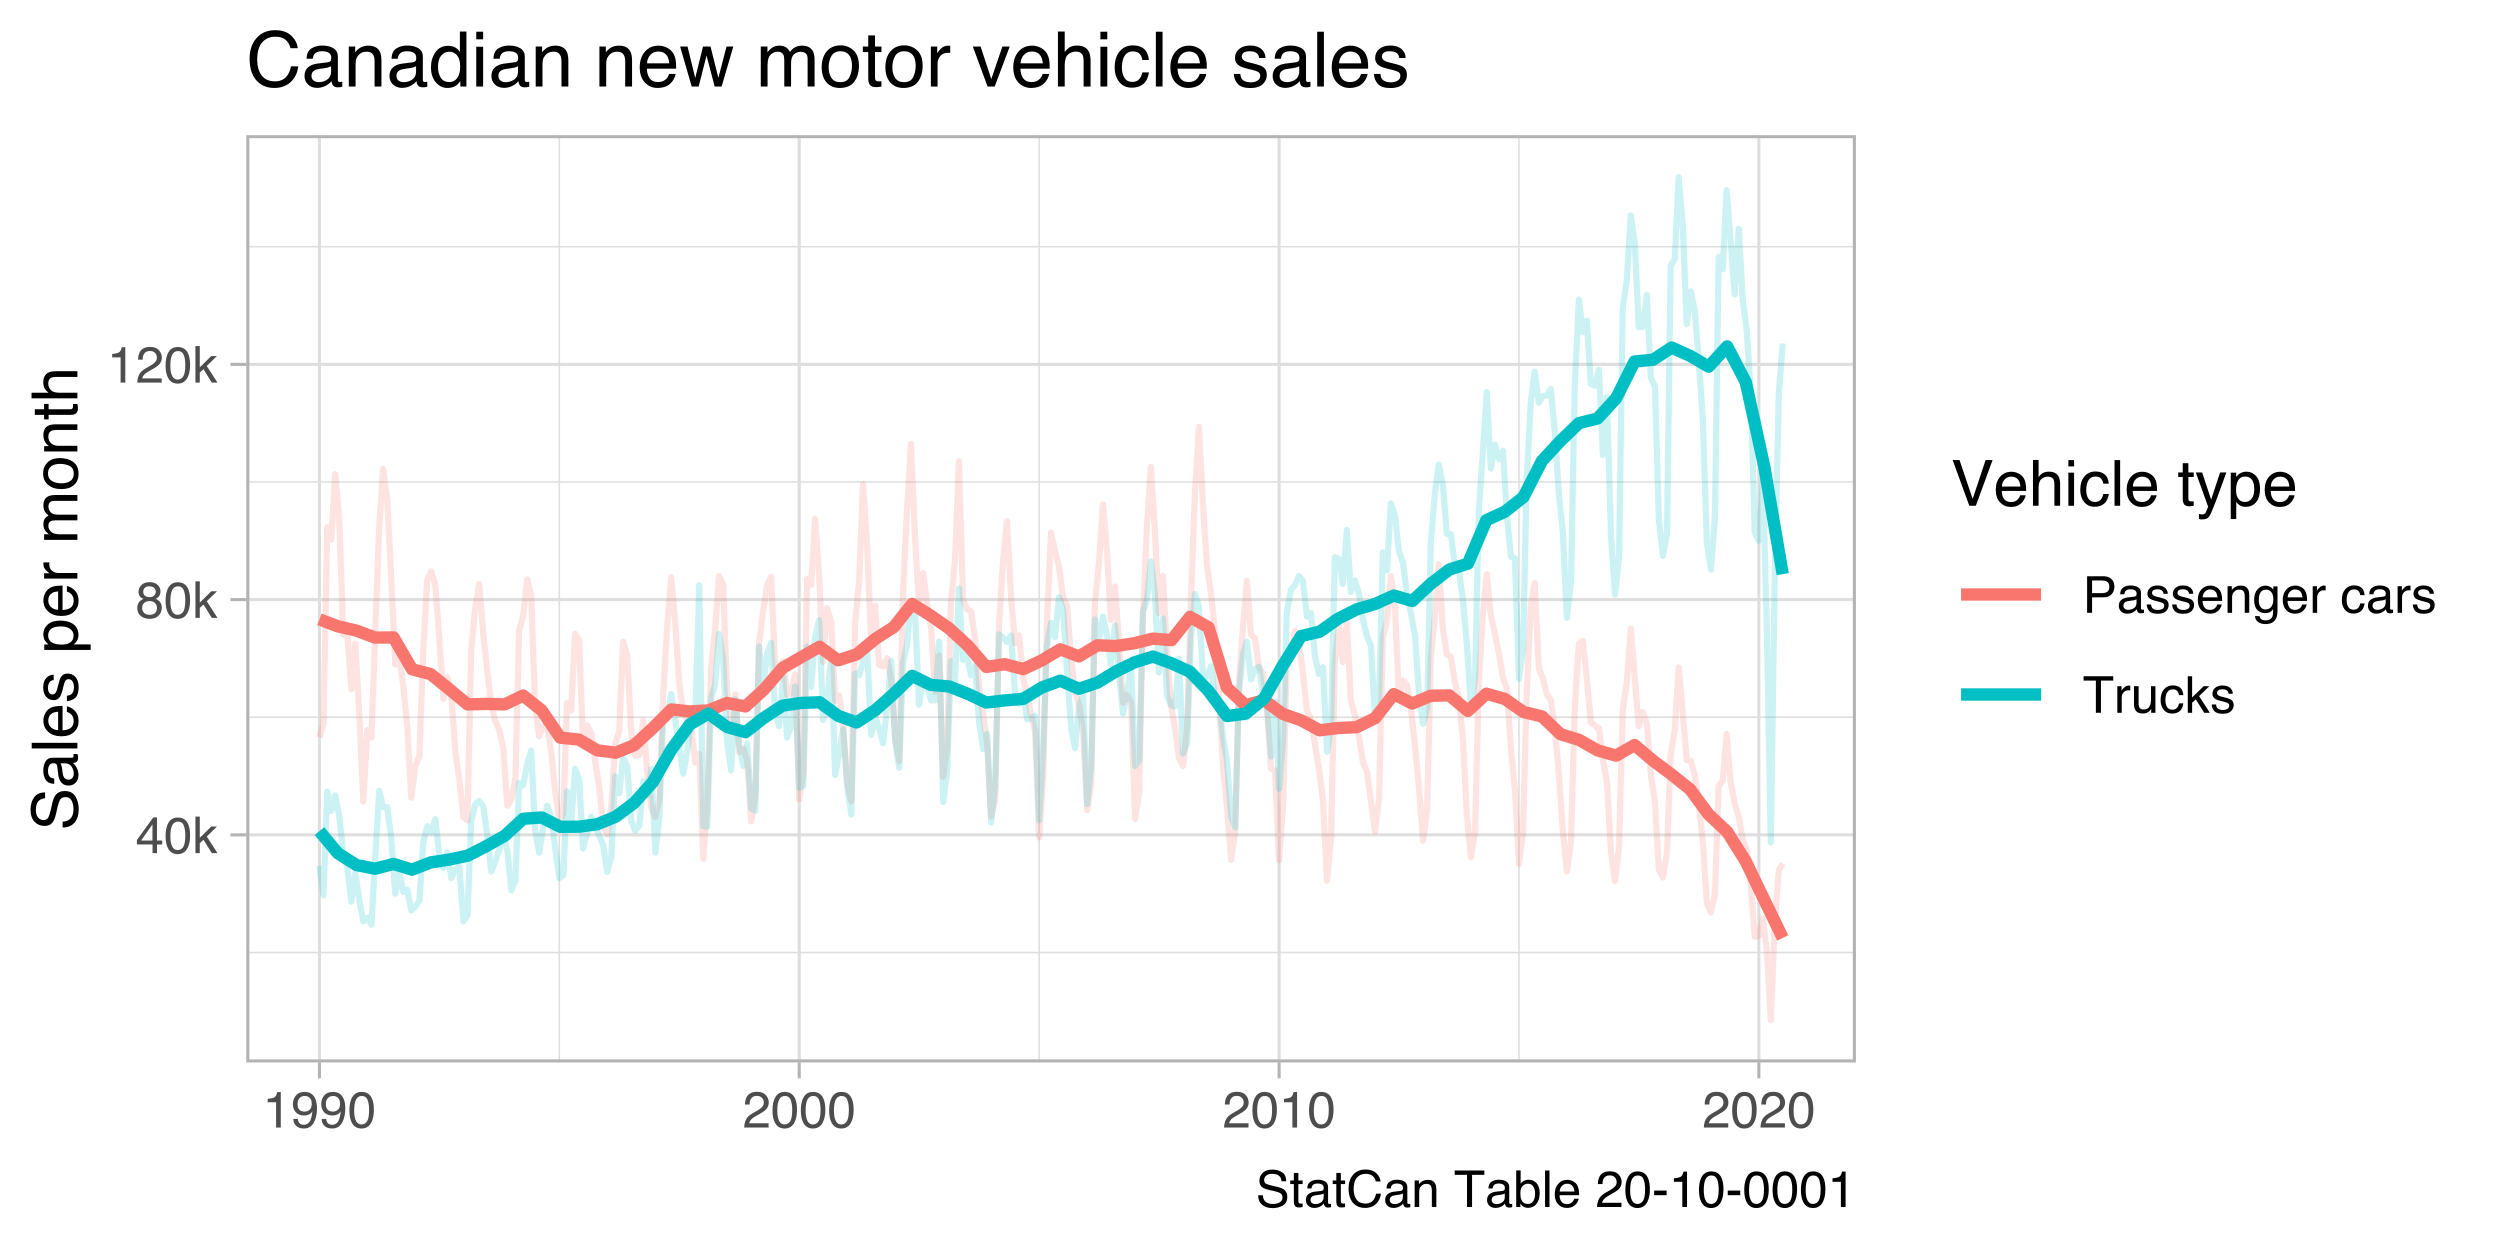 <?xml version="1.0" encoding="UTF-8"?>
<svg xmlns="http://www.w3.org/2000/svg" xmlns:xlink="http://www.w3.org/1999/xlink" width="432pt" height="216pt" viewBox="0 0 432 216" version="1.1">
<defs>
<g>
<symbol overflow="visible" id="glyph0-0">
<path style="stroke:none;" d="M 0.281 0 L 0.281 -6.312 L 5.297 -6.312 L 5.297 0 Z M 4.5 -0.797 L 4.5 -5.516 L 1.078 -5.516 L 1.078 -0.797 Z M 4.5 -0.797 "/>
</symbol>
<symbol overflow="visible" id="glyph0-1">
<path style="stroke:none;" d="M 2.906 -2.172 L 2.906 -4.969 L 0.938 -2.172 Z M 2.922 0 L 2.922 -1.5 L 0.219 -1.5 L 0.219 -2.266 L 3.047 -6.172 L 3.688 -6.172 L 3.688 -2.172 L 4.594 -2.172 L 4.594 -1.5 L 3.688 -1.5 L 3.688 0 Z M 2.922 0 "/>
</symbol>
<symbol overflow="visible" id="glyph0-2">
<path style="stroke:none;" d="M 2.375 -6.156 C 3.176 -6.156 3.754 -5.828 4.109 -5.172 C 4.379 -4.66 4.516 -3.961 4.516 -3.078 C 4.516 -2.242 4.391 -1.555 4.141 -1.016 C 3.785 -0.223 3.195 0.172 2.375 0.172 C 1.633 0.172 1.082 -0.148 0.719 -0.797 C 0.426 -1.328 0.281 -2.047 0.281 -2.953 C 0.281 -3.648 0.367 -4.25 0.547 -4.75 C 0.879 -5.688 1.488 -6.156 2.375 -6.156 Z M 2.375 -0.531 C 2.77 -0.531 3.086 -0.707 3.328 -1.062 C 3.566 -1.426 3.688 -2.086 3.688 -3.047 C 3.688 -3.754 3.598 -4.332 3.422 -4.781 C 3.254 -5.227 2.922 -5.453 2.422 -5.453 C 1.973 -5.453 1.641 -5.238 1.422 -4.812 C 1.211 -4.383 1.109 -3.754 1.109 -2.922 C 1.109 -2.297 1.176 -1.789 1.312 -1.406 C 1.52 -0.82 1.875 -0.531 2.375 -0.531 Z M 2.375 -0.531 "/>
</symbol>
<symbol overflow="visible" id="glyph0-3">
<path style="stroke:none;" d="M 0.547 -6.312 L 1.297 -6.312 L 1.297 -2.641 L 3.281 -4.594 L 4.266 -4.594 L 2.5 -2.875 L 4.359 0 L 3.375 0 L 1.938 -2.312 L 1.297 -1.734 L 1.297 0 L 0.547 0 Z M 0.547 -6.312 "/>
</symbol>
<symbol overflow="visible" id="glyph0-4">
<path style="stroke:none;" d="M 2.391 -3.578 C 2.734 -3.578 3 -3.672 3.188 -3.859 C 3.383 -4.047 3.484 -4.273 3.484 -4.547 C 3.484 -4.773 3.391 -4.984 3.203 -5.172 C 3.016 -5.359 2.734 -5.453 2.359 -5.453 C 1.992 -5.453 1.727 -5.359 1.562 -5.172 C 1.395 -4.984 1.312 -4.758 1.312 -4.5 C 1.312 -4.207 1.414 -3.977 1.625 -3.812 C 1.844 -3.656 2.098 -3.578 2.391 -3.578 Z M 2.438 -0.531 C 2.801 -0.531 3.098 -0.625 3.328 -0.812 C 3.566 -1.008 3.688 -1.301 3.688 -1.688 C 3.688 -2.082 3.562 -2.383 3.312 -2.594 C 3.07 -2.801 2.766 -2.906 2.391 -2.906 C 2.016 -2.906 1.707 -2.797 1.469 -2.578 C 1.238 -2.367 1.125 -2.078 1.125 -1.703 C 1.125 -1.391 1.227 -1.113 1.438 -0.875 C 1.656 -0.645 1.988 -0.531 2.438 -0.531 Z M 1.344 -3.281 C 1.125 -3.375 0.957 -3.477 0.844 -3.594 C 0.613 -3.82 0.5 -4.125 0.5 -4.5 C 0.5 -4.957 0.664 -5.348 1 -5.672 C 1.332 -6.004 1.801 -6.172 2.406 -6.172 C 3 -6.172 3.461 -6.016 3.797 -5.703 C 4.129 -5.391 4.297 -5.023 4.297 -4.609 C 4.297 -4.223 4.195 -3.914 4 -3.688 C 3.895 -3.551 3.727 -3.414 3.5 -3.281 C 3.758 -3.164 3.961 -3.031 4.109 -2.875 C 4.379 -2.594 4.516 -2.223 4.516 -1.766 C 4.516 -1.223 4.332 -0.766 3.969 -0.391 C 3.602 -0.016 3.086 0.172 2.422 0.172 C 1.828 0.172 1.32 0.008 0.906 -0.312 C 0.488 -0.633 0.281 -1.109 0.281 -1.734 C 0.281 -2.086 0.367 -2.395 0.547 -2.656 C 0.723 -2.926 0.988 -3.133 1.344 -3.281 Z M 1.344 -3.281 "/>
</symbol>
<symbol overflow="visible" id="glyph0-5">
<path style="stroke:none;" d="M 0.844 -4.359 L 0.844 -4.953 C 1.395 -5.004 1.781 -5.094 2 -5.219 C 2.227 -5.344 2.395 -5.645 2.5 -6.125 L 3.109 -6.125 L 3.109 0 L 2.297 0 L 2.297 -4.359 Z M 0.844 -4.359 "/>
</symbol>
<symbol overflow="visible" id="glyph0-6">
<path style="stroke:none;" d="M 0.281 0 C 0.301 -0.531 0.406 -0.988 0.594 -1.375 C 0.789 -1.77 1.164 -2.129 1.719 -2.453 L 2.547 -2.922 C 2.91 -3.141 3.164 -3.328 3.312 -3.484 C 3.551 -3.711 3.672 -3.984 3.672 -4.297 C 3.672 -4.648 3.562 -4.93 3.344 -5.141 C 3.133 -5.359 2.848 -5.469 2.484 -5.469 C 1.961 -5.469 1.598 -5.266 1.391 -4.859 C 1.285 -4.648 1.227 -4.352 1.219 -3.969 L 0.422 -3.969 C 0.43 -4.5 0.531 -4.938 0.719 -5.281 C 1.051 -5.875 1.645 -6.172 2.5 -6.172 C 3.195 -6.172 3.707 -5.977 4.031 -5.594 C 4.363 -5.219 4.531 -4.797 4.531 -4.328 C 4.531 -3.836 4.352 -3.414 4 -3.062 C 3.801 -2.863 3.441 -2.617 2.922 -2.328 L 2.344 -2 C 2.062 -1.844 1.836 -1.695 1.672 -1.562 C 1.391 -1.312 1.211 -1.035 1.141 -0.734 L 4.5 -0.734 L 4.5 0 Z M 0.281 0 "/>
</symbol>
<symbol overflow="visible" id="glyph0-7">
<path style="stroke:none;" d="M 1.172 -1.484 C 1.191 -1.055 1.352 -0.758 1.656 -0.594 C 1.82 -0.508 2 -0.469 2.188 -0.469 C 2.562 -0.469 2.879 -0.617 3.141 -0.922 C 3.398 -1.234 3.582 -1.863 3.688 -2.812 C 3.52 -2.539 3.305 -2.348 3.047 -2.234 C 2.797 -2.129 2.523 -2.078 2.234 -2.078 C 1.641 -2.078 1.172 -2.258 0.828 -2.625 C 0.484 -2.988 0.312 -3.461 0.312 -4.047 C 0.312 -4.609 0.477 -5.098 0.812 -5.516 C 1.156 -5.941 1.66 -6.156 2.328 -6.156 C 3.223 -6.156 3.844 -5.754 4.188 -4.953 C 4.375 -4.504 4.469 -3.945 4.469 -3.281 C 4.469 -2.531 4.352 -1.863 4.125 -1.281 C 3.75 -0.312 3.113 0.172 2.219 0.172 C 1.625 0.172 1.172 0.016 0.859 -0.297 C 0.547 -0.609 0.391 -1.004 0.391 -1.484 Z M 2.344 -2.75 C 2.645 -2.75 2.922 -2.848 3.172 -3.047 C 3.43 -3.254 3.562 -3.609 3.562 -4.109 C 3.562 -4.566 3.445 -4.906 3.219 -5.125 C 2.988 -5.344 2.695 -5.453 2.344 -5.453 C 1.969 -5.453 1.664 -5.32 1.438 -5.062 C 1.219 -4.812 1.109 -4.477 1.109 -4.062 C 1.109 -3.656 1.207 -3.332 1.406 -3.094 C 1.602 -2.863 1.914 -2.75 2.344 -2.75 Z M 2.344 -2.75 "/>
</symbol>
<symbol overflow="visible" id="glyph0-8">
<path style="stroke:none;" d="M 0.75 -6.312 L 3.594 -6.312 C 4.156 -6.312 4.609 -6.148 4.953 -5.828 C 5.297 -5.516 5.469 -5.07 5.469 -4.5 C 5.469 -4.008 5.312 -3.582 5 -3.219 C 4.695 -2.852 4.227 -2.672 3.594 -2.672 L 1.609 -2.672 L 1.609 0 L 0.75 0 Z M 4.594 -4.5 C 4.594 -4.957 4.422 -5.27 4.078 -5.438 C 3.891 -5.531 3.633 -5.578 3.312 -5.578 L 1.609 -5.578 L 1.609 -3.391 L 3.312 -3.391 C 3.695 -3.391 4.004 -3.469 4.234 -3.625 C 4.473 -3.789 4.594 -4.082 4.594 -4.5 Z M 4.594 -4.5 "/>
</symbol>
<symbol overflow="visible" id="glyph0-9">
<path style="stroke:none;" d="M 1.156 -1.219 C 1.156 -1 1.238 -0.82 1.406 -0.688 C 1.57 -0.562 1.766 -0.5 1.984 -0.5 C 2.254 -0.5 2.52 -0.562 2.781 -0.688 C 3.207 -0.895 3.422 -1.238 3.422 -1.719 L 3.422 -2.344 C 3.328 -2.281 3.203 -2.227 3.047 -2.188 C 2.898 -2.145 2.754 -2.117 2.609 -2.109 L 2.141 -2.047 C 1.867 -2.004 1.66 -1.945 1.516 -1.875 C 1.273 -1.738 1.156 -1.52 1.156 -1.219 Z M 3.031 -2.781 C 3.207 -2.812 3.328 -2.891 3.391 -3.016 C 3.422 -3.078 3.438 -3.176 3.438 -3.312 C 3.438 -3.57 3.344 -3.758 3.156 -3.875 C 2.969 -4 2.703 -4.062 2.359 -4.062 C 1.953 -4.062 1.664 -3.953 1.5 -3.734 C 1.406 -3.609 1.344 -3.43 1.312 -3.203 L 0.594 -3.203 C 0.602 -3.766 0.785 -4.156 1.141 -4.375 C 1.492 -4.602 1.906 -4.719 2.375 -4.719 C 2.914 -4.719 3.352 -4.613 3.688 -4.406 C 4.02 -4.195 4.188 -3.875 4.188 -3.438 L 4.188 -0.797 C 4.188 -0.711 4.203 -0.645 4.234 -0.594 C 4.273 -0.551 4.348 -0.531 4.453 -0.531 C 4.484 -0.531 4.52 -0.531 4.562 -0.531 C 4.602 -0.531 4.648 -0.535 4.703 -0.547 L 4.703 0.016 C 4.578 0.055 4.484 0.078 4.422 0.078 C 4.359 0.086 4.273 0.094 4.172 0.094 C 3.898 0.094 3.707 0 3.594 -0.188 C 3.531 -0.281 3.484 -0.422 3.453 -0.609 C 3.297 -0.398 3.07 -0.219 2.781 -0.062 C 2.488 0.082 2.16 0.156 1.797 0.156 C 1.367 0.156 1.02 0.023 0.75 -0.234 C 0.488 -0.492 0.359 -0.816 0.359 -1.203 C 0.359 -1.629 0.488 -1.957 0.75 -2.188 C 1.02 -2.426 1.367 -2.578 1.797 -2.641 Z M 2.391 -4.719 Z M 2.391 -4.719 "/>
</symbol>
<symbol overflow="visible" id="glyph0-10">
<path style="stroke:none;" d="M 1.031 -1.438 C 1.051 -1.188 1.113 -0.988 1.219 -0.844 C 1.414 -0.602 1.754 -0.484 2.234 -0.484 C 2.516 -0.484 2.766 -0.539 2.984 -0.656 C 3.203 -0.781 3.312 -0.973 3.312 -1.234 C 3.312 -1.43 3.223 -1.582 3.047 -1.688 C 2.941 -1.75 2.723 -1.82 2.391 -1.906 L 1.781 -2.062 C 1.383 -2.164 1.094 -2.273 0.906 -2.391 C 0.57 -2.598 0.406 -2.891 0.406 -3.266 C 0.406 -3.691 0.562 -4.039 0.875 -4.312 C 1.195 -4.582 1.617 -4.719 2.141 -4.719 C 2.836 -4.719 3.336 -4.516 3.641 -4.109 C 3.836 -3.848 3.93 -3.57 3.922 -3.281 L 3.203 -3.281 C 3.18 -3.457 3.117 -3.613 3.016 -3.75 C 2.836 -3.957 2.531 -4.062 2.094 -4.062 C 1.801 -4.062 1.578 -4.004 1.422 -3.891 C 1.273 -3.773 1.203 -3.629 1.203 -3.453 C 1.203 -3.254 1.301 -3.094 1.5 -2.969 C 1.613 -2.895 1.781 -2.832 2 -2.781 L 2.516 -2.656 C 3.066 -2.52 3.438 -2.391 3.625 -2.266 C 3.926 -2.066 4.078 -1.754 4.078 -1.328 C 4.078 -0.922 3.922 -0.566 3.609 -0.266 C 3.305 0.023 2.832 0.172 2.188 0.172 C 1.508 0.172 1.023 0.02 0.734 -0.281 C 0.453 -0.594 0.301 -0.977 0.281 -1.438 Z M 2.172 -4.719 Z M 2.172 -4.719 "/>
</symbol>
<symbol overflow="visible" id="glyph0-11">
<path style="stroke:none;" d="M 2.484 -4.703 C 2.805 -4.703 3.117 -4.625 3.422 -4.469 C 3.734 -4.32 3.969 -4.125 4.125 -3.875 C 4.281 -3.645 4.383 -3.375 4.438 -3.062 C 4.488 -2.852 4.516 -2.516 4.516 -2.047 L 1.141 -2.047 C 1.148 -1.586 1.258 -1.211 1.469 -0.922 C 1.676 -0.641 1.992 -0.5 2.422 -0.5 C 2.828 -0.5 3.148 -0.633 3.391 -0.906 C 3.523 -1.062 3.625 -1.238 3.688 -1.438 L 4.453 -1.438 C 4.43 -1.27 4.363 -1.082 4.25 -0.875 C 4.133 -0.664 4.004 -0.5 3.859 -0.375 C 3.629 -0.145 3.344 0.008 3 0.094 C 2.812 0.133 2.598 0.156 2.359 0.156 C 1.785 0.156 1.301 -0.051 0.906 -0.469 C 0.508 -0.883 0.312 -1.469 0.312 -2.219 C 0.312 -2.945 0.508 -3.539 0.906 -4 C 1.312 -4.469 1.836 -4.703 2.484 -4.703 Z M 3.719 -2.672 C 3.688 -3.004 3.613 -3.27 3.5 -3.469 C 3.281 -3.844 2.926 -4.031 2.438 -4.031 C 2.082 -4.031 1.785 -3.898 1.547 -3.641 C 1.305 -3.391 1.176 -3.066 1.156 -2.672 Z M 2.406 -4.719 Z M 2.406 -4.719 "/>
</symbol>
<symbol overflow="visible" id="glyph0-12">
<path style="stroke:none;" d="M 0.562 -4.594 L 1.297 -4.594 L 1.297 -3.953 C 1.516 -4.211 1.742 -4.398 1.984 -4.516 C 2.234 -4.641 2.508 -4.703 2.812 -4.703 C 3.457 -4.703 3.895 -4.473 4.125 -4.016 C 4.25 -3.766 4.312 -3.41 4.312 -2.953 L 4.312 0 L 3.531 0 L 3.531 -2.906 C 3.531 -3.176 3.488 -3.398 3.406 -3.578 C 3.27 -3.859 3.02 -4 2.656 -4 C 2.477 -4 2.328 -3.984 2.203 -3.953 C 1.992 -3.891 1.812 -3.766 1.656 -3.578 C 1.52 -3.422 1.43 -3.258 1.391 -3.094 C 1.359 -2.938 1.344 -2.707 1.344 -2.406 L 1.344 0 L 0.562 0 Z M 2.391 -4.719 Z M 2.391 -4.719 "/>
</symbol>
<symbol overflow="visible" id="glyph0-13">
<path style="stroke:none;" d="M 2.188 -4.688 C 2.551 -4.688 2.867 -4.598 3.141 -4.422 C 3.285 -4.316 3.43 -4.172 3.578 -3.984 L 3.578 -4.562 L 4.297 -4.562 L 4.297 -0.375 C 4.297 0.207 4.207 0.672 4.031 1.016 C 3.719 1.641 3.113 1.953 2.219 1.953 C 1.727 1.953 1.312 1.836 0.969 1.609 C 0.633 1.391 0.445 1.047 0.406 0.578 L 1.188 0.578 C 1.227 0.773 1.301 0.93 1.406 1.047 C 1.582 1.223 1.859 1.312 2.234 1.312 C 2.828 1.312 3.219 1.098 3.406 0.672 C 3.508 0.43 3.555 -0.004 3.547 -0.641 C 3.391 -0.398 3.203 -0.223 2.984 -0.109 C 2.773 0.004 2.488 0.062 2.125 0.062 C 1.633 0.062 1.203 -0.113 0.828 -0.469 C 0.453 -0.82 0.266 -1.41 0.266 -2.234 C 0.266 -3.004 0.453 -3.602 0.828 -4.031 C 1.203 -4.469 1.656 -4.688 2.188 -4.688 Z M 3.578 -2.312 C 3.578 -2.883 3.457 -3.305 3.219 -3.578 C 2.988 -3.859 2.691 -4 2.328 -4 C 1.785 -4 1.414 -3.742 1.219 -3.234 C 1.113 -2.961 1.062 -2.609 1.062 -2.172 C 1.062 -1.648 1.164 -1.254 1.375 -0.984 C 1.582 -0.711 1.863 -0.578 2.219 -0.578 C 2.77 -0.578 3.16 -0.828 3.391 -1.328 C 3.516 -1.609 3.578 -1.938 3.578 -2.312 Z M 2.281 -4.719 Z M 2.281 -4.719 "/>
</symbol>
<symbol overflow="visible" id="glyph0-14">
<path style="stroke:none;" d="M 0.594 -4.594 L 1.328 -4.594 L 1.328 -3.812 C 1.379 -3.957 1.523 -4.141 1.766 -4.359 C 2.004 -4.586 2.273 -4.703 2.578 -4.703 C 2.586 -4.703 2.609 -4.695 2.641 -4.688 C 2.68 -4.688 2.742 -4.688 2.828 -4.688 L 2.828 -3.859 C 2.773 -3.867 2.727 -3.875 2.688 -3.875 C 2.656 -3.883 2.617 -3.891 2.578 -3.891 C 2.18 -3.891 1.879 -3.766 1.672 -3.516 C 1.461 -3.266 1.359 -2.973 1.359 -2.641 L 1.359 0 L 0.594 0 Z M 0.594 -4.594 "/>
</symbol>
<symbol overflow="visible" id="glyph0-15">
<path style="stroke:none;" d=""/>
</symbol>
<symbol overflow="visible" id="glyph0-16">
<path style="stroke:none;" d="M 2.344 -4.734 C 2.863 -4.734 3.285 -4.609 3.609 -4.359 C 3.93 -4.109 4.125 -3.672 4.188 -3.047 L 3.438 -3.047 C 3.395 -3.336 3.289 -3.578 3.125 -3.766 C 2.957 -3.953 2.695 -4.047 2.344 -4.047 C 1.852 -4.047 1.5 -3.801 1.281 -3.312 C 1.145 -3.008 1.078 -2.629 1.078 -2.172 C 1.078 -1.703 1.172 -1.312 1.359 -1 C 1.555 -0.688 1.867 -0.531 2.297 -0.531 C 2.609 -0.531 2.859 -0.625 3.047 -0.812 C 3.234 -1.008 3.363 -1.281 3.438 -1.625 L 4.188 -1.625 C 4.102 -1.02 3.891 -0.57 3.547 -0.281 C 3.203 0 2.766 0.141 2.234 0.141 C 1.629 0.141 1.145 -0.078 0.781 -0.516 C 0.426 -0.961 0.25 -1.516 0.25 -2.172 C 0.25 -2.984 0.445 -3.613 0.844 -4.062 C 1.238 -4.508 1.738 -4.734 2.344 -4.734 Z M 2.219 -4.719 Z M 2.219 -4.719 "/>
</symbol>
<symbol overflow="visible" id="glyph0-17">
<path style="stroke:none;" d="M 5.266 -6.312 L 5.266 -5.562 L 3.141 -5.562 L 3.141 0 L 2.266 0 L 2.266 -5.562 L 0.141 -5.562 L 0.141 -6.312 Z M 5.266 -6.312 "/>
</symbol>
<symbol overflow="visible" id="glyph0-18">
<path style="stroke:none;" d="M 1.344 -4.594 L 1.344 -1.547 C 1.344 -1.305 1.379 -1.113 1.453 -0.969 C 1.586 -0.695 1.844 -0.562 2.219 -0.562 C 2.758 -0.562 3.125 -0.801 3.312 -1.281 C 3.426 -1.539 3.484 -1.895 3.484 -2.344 L 3.484 -4.594 L 4.25 -4.594 L 4.25 0 L 3.516 0 L 3.531 -0.672 C 3.426 -0.504 3.301 -0.359 3.156 -0.234 C 2.863 0.004 2.504 0.125 2.078 0.125 C 1.422 0.125 0.977 -0.094 0.75 -0.531 C 0.613 -0.77 0.547 -1.082 0.547 -1.469 L 0.547 -4.594 Z M 2.406 -4.719 Z M 2.406 -4.719 "/>
</symbol>
<symbol overflow="visible" id="glyph0-19">
<path style="stroke:none;" d="M 1.234 -2.031 C 1.254 -1.676 1.336 -1.383 1.484 -1.156 C 1.766 -0.738 2.266 -0.531 2.984 -0.531 C 3.305 -0.531 3.598 -0.578 3.859 -0.672 C 4.367 -0.848 4.625 -1.164 4.625 -1.625 C 4.625 -1.969 4.516 -2.211 4.297 -2.359 C 4.078 -2.504 3.738 -2.629 3.281 -2.734 L 2.422 -2.922 C 1.859 -3.055 1.461 -3.195 1.234 -3.344 C 0.836 -3.602 0.641 -4 0.641 -4.531 C 0.641 -5.094 0.832 -5.555 1.219 -5.922 C 1.613 -6.285 2.172 -6.469 2.891 -6.469 C 3.555 -6.469 4.117 -6.305 4.578 -5.984 C 5.035 -5.672 5.266 -5.16 5.266 -4.453 L 4.469 -4.453 C 4.426 -4.797 4.332 -5.055 4.188 -5.234 C 3.926 -5.566 3.484 -5.734 2.859 -5.734 C 2.359 -5.734 2 -5.625 1.781 -5.406 C 1.562 -5.195 1.453 -4.953 1.453 -4.672 C 1.453 -4.359 1.578 -4.133 1.828 -4 C 2.004 -3.906 2.391 -3.789 2.984 -3.656 L 3.859 -3.453 C 4.285 -3.348 4.617 -3.211 4.859 -3.047 C 5.254 -2.754 5.453 -2.328 5.453 -1.766 C 5.453 -1.066 5.195 -0.566 4.688 -0.266 C 4.188 0.035 3.598 0.188 2.922 0.188 C 2.141 0.188 1.523 -0.016 1.078 -0.422 C 0.629 -0.816 0.41 -1.352 0.422 -2.031 Z M 2.953 -6.484 Z M 2.953 -6.484 "/>
</symbol>
<symbol overflow="visible" id="glyph0-20">
<path style="stroke:none;" d="M 0.719 -5.891 L 1.5 -5.891 L 1.5 -4.594 L 2.234 -4.594 L 2.234 -3.969 L 1.5 -3.969 L 1.5 -0.969 C 1.5 -0.801 1.555 -0.691 1.672 -0.641 C 1.723 -0.609 1.82 -0.594 1.969 -0.594 C 2 -0.594 2.035 -0.594 2.078 -0.594 C 2.129 -0.594 2.18 -0.598 2.234 -0.609 L 2.234 0 C 2.148 0.02 2.055 0.035 1.953 0.047 C 1.859 0.066 1.758 0.078 1.656 0.078 C 1.289 0.078 1.039 -0.016 0.906 -0.203 C 0.781 -0.391 0.719 -0.629 0.719 -0.922 L 0.719 -3.969 L 0.094 -3.969 L 0.094 -4.594 L 0.719 -4.594 Z M 0.719 -5.891 "/>
</symbol>
<symbol overflow="visible" id="glyph0-21">
<path style="stroke:none;" d="M 3.328 -6.484 C 4.129 -6.484 4.75 -6.27 5.188 -5.844 C 5.625 -5.426 5.867 -4.953 5.922 -4.422 L 5.094 -4.422 C 5 -4.828 4.812 -5.145 4.531 -5.375 C 4.25 -5.613 3.852 -5.734 3.344 -5.734 C 2.719 -5.734 2.211 -5.516 1.828 -5.078 C 1.453 -4.641 1.266 -3.973 1.266 -3.078 C 1.266 -2.336 1.438 -1.738 1.781 -1.281 C 2.125 -0.82 2.633 -0.594 3.312 -0.594 C 3.945 -0.594 4.43 -0.832 4.766 -1.312 C 4.93 -1.57 5.062 -1.906 5.156 -2.312 L 5.984 -2.312 C 5.91 -1.656 5.664 -1.102 5.25 -0.656 C 4.75 -0.113 4.07 0.156 3.219 0.156 C 2.488 0.156 1.875 -0.062 1.375 -0.5 C 0.719 -1.094 0.391 -2 0.391 -3.219 C 0.391 -4.156 0.633 -4.922 1.125 -5.516 C 1.656 -6.16 2.391 -6.484 3.328 -6.484 Z M 3.156 -6.484 Z M 3.156 -6.484 "/>
</symbol>
<symbol overflow="visible" id="glyph0-22">
<path style="stroke:none;" d="M 0.5 -6.328 L 1.266 -6.328 L 1.266 -4.047 C 1.43 -4.266 1.629 -4.43 1.859 -4.547 C 2.098 -4.66 2.352 -4.719 2.625 -4.719 C 3.195 -4.719 3.66 -4.52 4.016 -4.125 C 4.379 -3.738 4.562 -3.16 4.562 -2.391 C 4.562 -1.66 4.383 -1.055 4.031 -0.578 C 3.676 -0.098 3.188 0.141 2.562 0.141 C 2.219 0.141 1.922 0.055 1.672 -0.109 C 1.535 -0.203 1.383 -0.363 1.219 -0.594 L 1.219 0 L 0.5 0 Z M 2.516 -0.531 C 2.93 -0.531 3.242 -0.695 3.453 -1.031 C 3.66 -1.363 3.766 -1.801 3.766 -2.344 C 3.766 -2.832 3.66 -3.234 3.453 -3.547 C 3.242 -3.867 2.938 -4.031 2.531 -4.031 C 2.188 -4.031 1.879 -3.898 1.609 -3.641 C 1.348 -3.379 1.219 -2.945 1.219 -2.344 C 1.219 -1.914 1.27 -1.566 1.375 -1.297 C 1.582 -0.785 1.961 -0.531 2.516 -0.531 Z M 2.516 -0.531 "/>
</symbol>
<symbol overflow="visible" id="glyph0-23">
<path style="stroke:none;" d="M 0.594 -6.312 L 1.359 -6.312 L 1.359 0 L 0.594 0 Z M 0.594 -6.312 "/>
</symbol>
<symbol overflow="visible" id="glyph0-24">
<path style="stroke:none;" d="M 0.359 -2.844 L 2.516 -2.844 L 2.516 -2.047 L 0.359 -2.047 Z M 0.359 -2.844 "/>
</symbol>
<symbol overflow="visible" id="glyph1-0">
<path style="stroke:none;" d="M 0 -0.359 L -7.891 -0.359 L -7.891 -6.625 L 0 -6.625 Z M -0.984 -5.625 L -6.906 -5.625 L -6.906 -1.344 L -0.984 -1.344 Z M -0.984 -5.625 "/>
</symbol>
<symbol overflow="visible" id="glyph1-1">
<path style="stroke:none;" d="M -2.547 -1.531 C -2.098 -1.562 -1.734 -1.672 -1.453 -1.859 C -0.93 -2.211 -0.672 -2.836 -0.672 -3.734 C -0.672 -4.129 -0.727 -4.492 -0.844 -4.828 C -1.062 -5.461 -1.457 -5.781 -2.031 -5.781 C -2.469 -5.781 -2.773 -5.645 -2.953 -5.375 C -3.129 -5.102 -3.285 -4.676 -3.422 -4.094 L -3.656 -3.031 C -3.82 -2.332 -4 -1.836 -4.188 -1.547 C -4.508 -1.047 -5 -0.797 -5.656 -0.797 C -6.363 -0.797 -6.945 -1.039 -7.406 -1.531 C -7.863 -2.02 -8.094 -2.711 -8.094 -3.609 C -8.094 -4.441 -7.891 -5.145 -7.484 -5.719 C -7.086 -6.301 -6.453 -6.594 -5.578 -6.594 L -5.578 -5.594 C -5.992 -5.531 -6.316 -5.414 -6.547 -5.25 C -6.961 -4.914 -7.172 -4.359 -7.172 -3.578 C -7.172 -2.953 -7.035 -2.5 -6.766 -2.219 C -6.504 -1.945 -6.195 -1.812 -5.844 -1.812 C -5.457 -1.812 -5.176 -1.973 -5 -2.297 C -4.883 -2.504 -4.738 -2.984 -4.562 -3.734 L -4.312 -4.828 C -4.188 -5.367 -4.02 -5.781 -3.812 -6.062 C -3.445 -6.57 -2.91 -6.828 -2.203 -6.828 C -1.328 -6.828 -0.703 -6.508 -0.328 -5.875 C 0.047 -5.238 0.234 -4.5 0.234 -3.656 C 0.234 -2.676 -0.016 -1.906 -0.516 -1.344 C -1.016 -0.789 -1.691 -0.52 -2.547 -0.531 Z M -8.109 -3.703 Z M -8.109 -3.703 "/>
</symbol>
<symbol overflow="visible" id="glyph1-2">
<path style="stroke:none;" d="M -1.531 -1.453 C -1.25 -1.453 -1.023 -1.551 -0.859 -1.75 C -0.703 -1.957 -0.625 -2.203 -0.625 -2.484 C -0.625 -2.816 -0.703 -3.145 -0.859 -3.469 C -1.117 -4.008 -1.551 -4.281 -2.156 -4.281 L -2.922 -4.281 C -2.848 -4.156 -2.785 -4 -2.734 -3.812 C -2.691 -3.633 -2.656 -3.453 -2.625 -3.266 L -2.562 -2.688 C -2.508 -2.332 -2.438 -2.066 -2.344 -1.891 C -2.164 -1.598 -1.895 -1.453 -1.531 -1.453 Z M -3.484 -3.797 C -3.516 -4.016 -3.609 -4.16 -3.766 -4.234 C -3.848 -4.273 -3.973 -4.297 -4.141 -4.297 C -4.461 -4.297 -4.695 -4.176 -4.844 -3.938 C -5 -3.707 -5.078 -3.375 -5.078 -2.938 C -5.078 -2.438 -4.941 -2.082 -4.672 -1.875 C -4.516 -1.75 -4.289 -1.672 -4 -1.641 L -4 -0.734 C -4.707 -0.754 -5.195 -0.984 -5.469 -1.422 C -5.75 -1.867 -5.891 -2.383 -5.891 -2.969 C -5.891 -3.645 -5.758 -4.191 -5.5 -4.609 C -5.25 -5.035 -4.848 -5.25 -4.297 -5.25 L -0.984 -5.25 C -0.891 -5.25 -0.812 -5.266 -0.75 -5.297 C -0.688 -5.336 -0.656 -5.426 -0.656 -5.562 C -0.656 -5.602 -0.656 -5.648 -0.656 -5.703 C -0.664 -5.766 -0.676 -5.82 -0.688 -5.875 L 0.031 -5.875 C 0.07 -5.727 0.098 -5.613 0.109 -5.531 C 0.117 -5.457 0.125 -5.352 0.125 -5.219 C 0.125 -4.883 0.004 -4.641 -0.234 -4.484 C -0.359 -4.41 -0.535 -4.359 -0.766 -4.328 C -0.504 -4.129 -0.281 -3.844 -0.094 -3.469 C 0.094 -3.102 0.188 -2.695 0.188 -2.25 C 0.188 -1.719 0.023 -1.281 -0.297 -0.938 C -0.617 -0.602 -1.023 -0.438 -1.516 -0.438 C -2.047 -0.438 -2.457 -0.602 -2.75 -0.938 C -3.039 -1.27 -3.223 -1.707 -3.297 -2.25 Z M -5.891 -2.984 Z M -5.891 -2.984 "/>
</symbol>
<symbol overflow="visible" id="glyph1-3">
<path style="stroke:none;" d="M -7.891 -0.734 L -7.891 -1.703 L 0 -1.703 L 0 -0.734 Z M -7.891 -0.734 "/>
</symbol>
<symbol overflow="visible" id="glyph1-4">
<path style="stroke:none;" d="M -5.875 -3.109 C -5.875 -3.516 -5.781 -3.906 -5.594 -4.281 C -5.406 -4.664 -5.156 -4.961 -4.844 -5.172 C -4.562 -5.359 -4.223 -5.484 -3.828 -5.547 C -3.566 -5.609 -3.145 -5.641 -2.562 -5.641 L -2.562 -1.422 C -1.977 -1.441 -1.508 -1.578 -1.156 -1.828 C -0.812 -2.086 -0.641 -2.488 -0.641 -3.031 C -0.641 -3.539 -0.805 -3.945 -1.141 -4.25 C -1.328 -4.414 -1.551 -4.535 -1.812 -4.609 L -1.812 -5.562 C -1.594 -5.531 -1.352 -5.441 -1.094 -5.297 C -0.832 -5.16 -0.625 -5.004 -0.469 -4.828 C -0.176 -4.535 0.02 -4.176 0.125 -3.75 C 0.176 -3.508 0.203 -3.242 0.203 -2.953 C 0.203 -2.234 -0.055 -1.625 -0.578 -1.125 C -1.098 -0.633 -1.828 -0.391 -2.766 -0.391 C -3.691 -0.391 -4.441 -0.641 -5.016 -1.141 C -5.586 -1.641 -5.875 -2.297 -5.875 -3.109 Z M -3.328 -4.641 C -3.754 -4.609 -4.094 -4.52 -4.344 -4.375 C -4.801 -4.102 -5.031 -3.66 -5.031 -3.047 C -5.031 -2.598 -4.867 -2.223 -4.547 -1.922 C -4.234 -1.629 -3.828 -1.473 -3.328 -1.453 Z M -5.891 -3.016 Z M -5.891 -3.016 "/>
</symbol>
<symbol overflow="visible" id="glyph1-5">
<path style="stroke:none;" d="M -1.812 -1.281 C -1.488 -1.312 -1.238 -1.395 -1.062 -1.531 C -0.75 -1.77 -0.594 -2.191 -0.594 -2.797 C -0.594 -3.148 -0.672 -3.461 -0.828 -3.734 C -0.984 -4.004 -1.223 -4.141 -1.547 -4.141 C -1.797 -4.141 -1.984 -4.031 -2.109 -3.812 C -2.191 -3.676 -2.285 -3.398 -2.391 -2.984 L -2.578 -2.219 C -2.703 -1.727 -2.836 -1.367 -2.984 -1.141 C -3.254 -0.723 -3.617 -0.516 -4.078 -0.516 C -4.617 -0.516 -5.055 -0.707 -5.391 -1.094 C -5.734 -1.488 -5.906 -2.02 -5.906 -2.688 C -5.906 -3.551 -5.648 -4.176 -5.141 -4.562 C -4.816 -4.801 -4.469 -4.914 -4.094 -4.906 L -4.094 -4 C -4.312 -3.977 -4.508 -3.898 -4.688 -3.766 C -4.945 -3.547 -5.078 -3.16 -5.078 -2.609 C -5.078 -2.242 -5.004 -1.969 -4.859 -1.781 C -4.723 -1.594 -4.539 -1.5 -4.312 -1.5 C -4.062 -1.5 -3.863 -1.625 -3.719 -1.875 C -3.625 -2.008 -3.539 -2.219 -3.469 -2.5 L -3.312 -3.141 C -3.145 -3.836 -2.984 -4.301 -2.828 -4.531 C -2.578 -4.914 -2.191 -5.109 -1.672 -5.109 C -1.148 -5.109 -0.703 -4.91 -0.328 -4.516 C 0.035 -4.129 0.219 -3.539 0.219 -2.75 C 0.219 -1.895 0.023 -1.285 -0.359 -0.922 C -0.754 -0.566 -1.238 -0.379 -1.812 -0.359 Z M -5.891 -2.719 Z M -5.891 -2.719 "/>
</symbol>
<symbol overflow="visible" id="glyph1-6">
<path style="stroke:none;" d=""/>
</symbol>
<symbol overflow="visible" id="glyph1-7">
<path style="stroke:none;" d="M -0.656 -3.141 C -0.656 -3.586 -0.844 -3.957 -1.219 -4.25 C -1.594 -4.551 -2.156 -4.703 -2.906 -4.703 C -3.363 -4.703 -3.758 -4.641 -4.094 -4.516 C -4.727 -4.266 -5.047 -3.805 -5.047 -3.141 C -5.047 -2.461 -4.711 -2.004 -4.047 -1.766 C -3.68 -1.629 -3.223 -1.562 -2.672 -1.562 C -2.234 -1.562 -1.859 -1.629 -1.547 -1.766 C -0.953 -2.016 -0.656 -2.473 -0.656 -3.141 Z M -5.719 -0.641 L -5.719 -1.578 L -4.969 -1.578 C -5.227 -1.766 -5.426 -1.973 -5.562 -2.203 C -5.781 -2.535 -5.891 -2.922 -5.891 -3.359 C -5.891 -4.004 -5.641 -4.555 -5.141 -5.016 C -4.641 -5.473 -3.926 -5.703 -3 -5.703 C -1.75 -5.703 -0.852 -5.375 -0.312 -4.719 C 0.02 -4.301 0.188 -3.816 0.188 -3.266 C 0.188 -2.828 0.094 -2.461 -0.094 -2.172 C -0.195 -2.004 -0.379 -1.812 -0.641 -1.594 L 2.297 -1.594 L 2.297 -0.641 Z M -5.719 -0.641 "/>
</symbol>
<symbol overflow="visible" id="glyph1-8">
<path style="stroke:none;" d="M -5.75 -0.734 L -5.75 -1.656 L -4.766 -1.656 C -4.953 -1.727 -5.18 -1.91 -5.453 -2.203 C -5.734 -2.492 -5.875 -2.832 -5.875 -3.219 C -5.875 -3.238 -5.875 -3.27 -5.875 -3.312 C -5.875 -3.352 -5.867 -3.426 -5.859 -3.531 L -4.828 -3.531 C -4.836 -3.477 -4.844 -3.426 -4.844 -3.375 C -4.852 -3.32 -4.859 -3.27 -4.859 -3.219 C -4.859 -2.727 -4.703 -2.352 -4.391 -2.094 C -4.078 -1.832 -3.719 -1.703 -3.312 -1.703 L 0 -1.703 L 0 -0.734 Z M -5.75 -0.734 "/>
</symbol>
<symbol overflow="visible" id="glyph1-9">
<path style="stroke:none;" d="M -5.75 -0.703 L -5.75 -1.672 L -4.938 -1.672 C -5.219 -1.898 -5.422 -2.102 -5.547 -2.281 C -5.766 -2.602 -5.875 -2.969 -5.875 -3.375 C -5.875 -3.832 -5.766 -4.203 -5.547 -4.484 C -5.41 -4.641 -5.219 -4.781 -4.969 -4.906 C -5.281 -5.125 -5.508 -5.379 -5.656 -5.672 C -5.801 -5.961 -5.875 -6.285 -5.875 -6.641 C -5.875 -7.41 -5.598 -7.938 -5.047 -8.219 C -4.742 -8.375 -4.336 -8.453 -3.828 -8.453 L 0 -8.453 L 0 -7.438 L -4 -7.438 C -4.383 -7.438 -4.645 -7.344 -4.781 -7.156 C -4.926 -6.969 -5 -6.734 -5 -6.453 C -5 -6.078 -4.867 -5.75 -4.609 -5.469 C -4.359 -5.195 -3.938 -5.062 -3.344 -5.062 L 0 -5.062 L 0 -4.078 L -3.75 -4.078 C -4.145 -4.078 -4.43 -4.031 -4.609 -3.938 C -4.879 -3.789 -5.016 -3.52 -5.016 -3.125 C -5.016 -2.758 -4.867 -2.426 -4.578 -2.125 C -4.297 -1.82 -3.785 -1.672 -3.047 -1.672 L 0 -1.672 L 0 -0.703 Z M -5.75 -0.703 "/>
</symbol>
<symbol overflow="visible" id="glyph1-10">
<path style="stroke:none;" d="M -0.625 -2.984 C -0.625 -3.629 -0.863 -4.07 -1.344 -4.312 C -1.832 -4.551 -2.375 -4.672 -2.969 -4.672 C -3.508 -4.672 -3.945 -4.582 -4.281 -4.406 C -4.812 -4.133 -5.078 -3.664 -5.078 -3 C -5.078 -2.406 -4.848 -1.973 -4.391 -1.703 C -3.941 -1.441 -3.398 -1.312 -2.766 -1.312 C -2.148 -1.312 -1.641 -1.441 -1.234 -1.703 C -0.828 -1.973 -0.625 -2.398 -0.625 -2.984 Z M -5.922 -3.031 C -5.922 -3.77 -5.672 -4.395 -5.172 -4.906 C -4.68 -5.414 -3.957 -5.672 -3 -5.672 C -2.07 -5.672 -1.305 -5.445 -0.703 -5 C -0.098 -4.551 0.203 -3.852 0.203 -2.906 C 0.203 -2.113 -0.062 -1.484 -0.594 -1.016 C -1.125 -0.547 -1.844 -0.312 -2.75 -0.312 C -3.719 -0.312 -4.488 -0.555 -5.062 -1.047 C -5.633 -1.535 -5.922 -2.195 -5.922 -3.031 Z M -5.891 -3 Z M -5.891 -3 "/>
</symbol>
<symbol overflow="visible" id="glyph1-11">
<path style="stroke:none;" d="M -5.75 -0.703 L -5.75 -1.625 L -4.938 -1.625 C -5.27 -1.895 -5.508 -2.18 -5.656 -2.484 C -5.801 -2.797 -5.875 -3.133 -5.875 -3.5 C -5.875 -4.32 -5.594 -4.875 -5.031 -5.156 C -4.719 -5.312 -4.27 -5.391 -3.688 -5.391 L 0 -5.391 L 0 -4.422 L -3.625 -4.422 C -3.977 -4.422 -4.258 -4.367 -4.469 -4.266 C -4.832 -4.086 -5.016 -3.773 -5.016 -3.328 C -5.016 -3.098 -4.988 -2.91 -4.938 -2.766 C -4.863 -2.492 -4.707 -2.258 -4.469 -2.062 C -4.281 -1.906 -4.082 -1.801 -3.875 -1.75 C -3.676 -1.695 -3.391 -1.672 -3.016 -1.672 L 0 -1.672 L 0 -0.703 Z M -5.891 -2.984 Z M -5.891 -2.984 "/>
</symbol>
<symbol overflow="visible" id="glyph1-12">
<path style="stroke:none;" d="M -7.359 -0.906 L -7.359 -1.875 L -5.75 -1.875 L -5.75 -2.797 L -4.969 -2.797 L -4.969 -1.875 L -1.203 -1.875 C -1.004 -1.875 -0.875 -1.941 -0.812 -2.078 C -0.77 -2.16 -0.75 -2.285 -0.75 -2.453 C -0.75 -2.504 -0.75 -2.555 -0.75 -2.609 C -0.75 -2.66 -0.754 -2.723 -0.766 -2.797 L 0 -2.797 C 0.031 -2.68 0.051 -2.562 0.062 -2.438 C 0.082 -2.32 0.094 -2.195 0.094 -2.062 C 0.094 -1.613 -0.02 -1.305 -0.25 -1.141 C -0.488 -0.984 -0.789 -0.906 -1.156 -0.906 L -4.969 -0.906 L -4.969 -0.125 L -5.75 -0.125 L -5.75 -0.906 Z M -7.359 -0.906 "/>
</symbol>
<symbol overflow="visible" id="glyph1-13">
<path style="stroke:none;" d="M -7.922 -0.703 L -7.922 -1.672 L -4.969 -1.672 C -5.258 -1.898 -5.469 -2.109 -5.594 -2.297 C -5.789 -2.609 -5.891 -2.992 -5.891 -3.453 C -5.891 -4.285 -5.598 -4.852 -5.016 -5.156 C -4.691 -5.312 -4.25 -5.391 -3.688 -5.391 L 0 -5.391 L 0 -4.406 L -3.625 -4.406 C -4.051 -4.406 -4.363 -4.352 -4.562 -4.25 C -4.875 -4.07 -5.031 -3.738 -5.031 -3.25 C -5.031 -2.852 -4.891 -2.488 -4.609 -2.156 C -4.336 -1.832 -3.816 -1.672 -3.047 -1.672 L 0 -1.672 L 0 -0.703 Z M -7.922 -0.703 "/>
</symbol>
<symbol overflow="visible" id="glyph2-0">
<path style="stroke:none;" d="M 0.359 0 L 0.359 -7.891 L 6.625 -7.891 L 6.625 0 Z M 5.625 -0.984 L 5.625 -6.906 L 1.344 -6.906 L 1.344 -0.984 Z M 5.625 -0.984 "/>
</symbol>
<symbol overflow="visible" id="glyph2-1">
<path style="stroke:none;" d="M 1.469 -7.891 L 3.734 -1.172 L 5.969 -7.891 L 7.172 -7.891 L 4.281 0 L 3.156 0 L 0.281 -7.891 Z M 1.469 -7.891 "/>
</symbol>
<symbol overflow="visible" id="glyph2-2">
<path style="stroke:none;" d="M 3.109 -5.875 C 3.516 -5.875 3.906 -5.781 4.281 -5.594 C 4.664 -5.406 4.961 -5.156 5.172 -4.844 C 5.359 -4.562 5.484 -4.223 5.547 -3.828 C 5.609 -3.566 5.641 -3.145 5.641 -2.562 L 1.422 -2.562 C 1.441 -1.977 1.578 -1.508 1.828 -1.156 C 2.086 -0.812 2.488 -0.641 3.031 -0.641 C 3.539 -0.641 3.945 -0.805 4.25 -1.141 C 4.414 -1.328 4.535 -1.551 4.609 -1.812 L 5.562 -1.812 C 5.531 -1.594 5.441 -1.352 5.297 -1.094 C 5.16 -0.832 5.004 -0.625 4.828 -0.469 C 4.535 -0.176 4.176 0.02 3.75 0.125 C 3.508 0.176 3.242 0.203 2.953 0.203 C 2.234 0.203 1.625 -0.055 1.125 -0.578 C 0.633 -1.098 0.391 -1.828 0.391 -2.766 C 0.391 -3.691 0.641 -4.441 1.141 -5.016 C 1.641 -5.586 2.297 -5.875 3.109 -5.875 Z M 4.641 -3.328 C 4.609 -3.754 4.52 -4.094 4.375 -4.344 C 4.102 -4.801 3.66 -5.031 3.047 -5.031 C 2.598 -5.031 2.223 -4.867 1.922 -4.547 C 1.629 -4.234 1.473 -3.828 1.453 -3.328 Z M 3.016 -5.891 Z M 3.016 -5.891 "/>
</symbol>
<symbol overflow="visible" id="glyph2-3">
<path style="stroke:none;" d="M 0.703 -7.922 L 1.672 -7.922 L 1.672 -4.969 C 1.898 -5.258 2.109 -5.469 2.297 -5.594 C 2.609 -5.789 2.992 -5.891 3.453 -5.891 C 4.285 -5.891 4.852 -5.598 5.156 -5.016 C 5.312 -4.691 5.391 -4.25 5.391 -3.688 L 5.391 0 L 4.406 0 L 4.406 -3.625 C 4.406 -4.051 4.352 -4.363 4.25 -4.562 C 4.07 -4.875 3.738 -5.031 3.25 -5.031 C 2.852 -5.031 2.488 -4.891 2.156 -4.609 C 1.832 -4.336 1.672 -3.816 1.672 -3.047 L 1.672 0 L 0.703 0 Z M 0.703 -7.922 "/>
</symbol>
<symbol overflow="visible" id="glyph2-4">
<path style="stroke:none;" d="M 0.703 -5.719 L 1.688 -5.719 L 1.688 0 L 0.703 0 Z M 0.703 -7.891 L 1.688 -7.891 L 1.688 -6.797 L 0.703 -6.797 Z M 0.703 -7.891 "/>
</symbol>
<symbol overflow="visible" id="glyph2-5">
<path style="stroke:none;" d="M 2.922 -5.922 C 3.578 -5.922 4.109 -5.758 4.516 -5.438 C 4.922 -5.125 5.164 -4.582 5.25 -3.812 L 4.297 -3.812 C 4.242 -4.164 4.113 -4.457 3.906 -4.688 C 3.707 -4.926 3.379 -5.047 2.922 -5.047 C 2.305 -5.047 1.867 -4.75 1.609 -4.156 C 1.43 -3.758 1.344 -3.273 1.344 -2.703 C 1.344 -2.129 1.461 -1.645 1.703 -1.25 C 1.953 -0.852 2.336 -0.656 2.859 -0.656 C 3.266 -0.656 3.582 -0.773 3.812 -1.016 C 4.051 -1.266 4.211 -1.602 4.297 -2.031 L 5.25 -2.031 C 5.133 -1.27 4.863 -0.711 4.438 -0.359 C 4.008 -0.004 3.457 0.172 2.781 0.172 C 2.031 0.172 1.43 -0.102 0.984 -0.656 C 0.535 -1.207 0.312 -1.895 0.312 -2.719 C 0.312 -3.727 0.555 -4.516 1.047 -5.078 C 1.535 -5.641 2.16 -5.922 2.922 -5.922 Z M 2.781 -5.891 Z M 2.781 -5.891 "/>
</symbol>
<symbol overflow="visible" id="glyph2-6">
<path style="stroke:none;" d="M 0.734 -7.891 L 1.703 -7.891 L 1.703 0 L 0.734 0 Z M 0.734 -7.891 "/>
</symbol>
<symbol overflow="visible" id="glyph2-7">
<path style="stroke:none;" d=""/>
</symbol>
<symbol overflow="visible" id="glyph2-8">
<path style="stroke:none;" d="M 0.906 -7.359 L 1.875 -7.359 L 1.875 -5.75 L 2.797 -5.75 L 2.797 -4.969 L 1.875 -4.969 L 1.875 -1.203 C 1.875 -1.004 1.941 -0.875 2.078 -0.812 C 2.16 -0.77 2.285 -0.75 2.453 -0.75 C 2.504 -0.75 2.555 -0.75 2.609 -0.75 C 2.66 -0.75 2.723 -0.754 2.797 -0.766 L 2.797 0 C 2.68 0.031 2.562 0.051 2.438 0.062 C 2.32 0.082 2.195 0.094 2.062 0.094 C 1.613 0.094 1.305 -0.02 1.141 -0.25 C 0.984 -0.488 0.906 -0.789 0.906 -1.156 L 0.906 -4.969 L 0.125 -4.969 L 0.125 -5.75 L 0.906 -5.75 Z M 0.906 -7.359 "/>
</symbol>
<symbol overflow="visible" id="glyph2-9">
<path style="stroke:none;" d="M 4.297 -5.75 L 5.375 -5.75 C 5.238 -5.383 4.938 -4.547 4.469 -3.234 C 4.113 -2.242 3.816 -1.438 3.578 -0.812 C 3.023 0.656 2.633 1.551 2.406 1.875 C 2.176 2.195 1.781 2.359 1.219 2.359 C 1.082 2.359 0.977 2.352 0.906 2.344 C 0.832 2.332 0.742 2.312 0.641 2.281 L 0.641 1.406 C 0.805 1.445 0.926 1.473 1 1.484 C 1.07 1.492 1.141 1.5 1.203 1.5 C 1.379 1.5 1.508 1.469 1.594 1.406 C 1.676 1.352 1.75 1.285 1.812 1.203 C 1.82 1.172 1.883 1.02 2 0.75 C 2.113 0.488 2.191 0.297 2.234 0.172 L 0.109 -5.75 L 1.203 -5.75 L 2.75 -1.062 Z M 2.75 -5.891 Z M 2.75 -5.891 "/>
</symbol>
<symbol overflow="visible" id="glyph2-10">
<path style="stroke:none;" d="M 3.141 -0.656 C 3.586 -0.656 3.957 -0.844 4.25 -1.219 C 4.551 -1.594 4.703 -2.156 4.703 -2.906 C 4.703 -3.363 4.641 -3.758 4.516 -4.094 C 4.266 -4.727 3.805 -5.047 3.141 -5.047 C 2.461 -5.047 2.004 -4.711 1.766 -4.047 C 1.629 -3.68 1.562 -3.223 1.562 -2.672 C 1.562 -2.234 1.629 -1.859 1.766 -1.547 C 2.016 -0.953 2.473 -0.656 3.141 -0.656 Z M 0.641 -5.719 L 1.578 -5.719 L 1.578 -4.969 C 1.766 -5.227 1.973 -5.426 2.203 -5.562 C 2.535 -5.781 2.922 -5.891 3.359 -5.891 C 4.004 -5.891 4.555 -5.641 5.016 -5.141 C 5.473 -4.641 5.703 -3.926 5.703 -3 C 5.703 -1.75 5.375 -0.852 4.719 -0.312 C 4.301 0.02 3.816 0.188 3.266 0.188 C 2.828 0.188 2.461 0.094 2.172 -0.094 C 2.004 -0.195 1.812 -0.379 1.594 -0.641 L 1.594 2.297 L 0.641 2.297 Z M 0.641 -5.719 "/>
</symbol>
<symbol overflow="visible" id="glyph3-0">
<path style="stroke:none;" d="M 0.422 0 L 0.422 -9.469 L 7.938 -9.469 L 7.938 0 Z M 6.75 -1.188 L 6.75 -8.281 L 1.609 -8.281 L 1.609 -1.188 Z M 6.75 -1.188 "/>
</symbol>
<symbol overflow="visible" id="glyph3-1">
<path style="stroke:none;" d="M 5 -9.734 C 6.195 -9.734 7.125 -9.414 7.781 -8.781 C 8.445 -8.145 8.816 -7.426 8.891 -6.625 L 7.641 -6.625 C 7.492 -7.238 7.207 -7.723 6.781 -8.078 C 6.363 -8.43 5.773 -8.609 5.016 -8.609 C 4.078 -8.609 3.32 -8.281 2.75 -7.625 C 2.176 -6.969 1.891 -5.961 1.891 -4.609 C 1.891 -3.504 2.145 -2.609 2.656 -1.922 C 3.176 -1.234 3.953 -0.891 4.984 -0.891 C 5.93 -0.891 6.648 -1.25 7.141 -1.969 C 7.398 -2.352 7.598 -2.859 7.734 -3.484 L 8.984 -3.484 C 8.867 -2.484 8.5 -1.645 7.875 -0.969 C 7.125 -0.156 6.109 0.25 4.828 0.25 C 3.723 0.25 2.801 -0.082 2.062 -0.75 C 1.07 -1.633 0.578 -2.992 0.578 -4.828 C 0.578 -6.234 0.945 -7.379 1.688 -8.266 C 2.488 -9.242 3.594 -9.734 5 -9.734 Z M 4.734 -9.734 Z M 4.734 -9.734 "/>
</symbol>
<symbol overflow="visible" id="glyph3-2">
<path style="stroke:none;" d="M 1.734 -1.844 C 1.734 -1.5 1.852 -1.227 2.094 -1.031 C 2.344 -0.844 2.641 -0.75 2.984 -0.75 C 3.391 -0.75 3.785 -0.844 4.172 -1.031 C 4.805 -1.352 5.125 -1.867 5.125 -2.578 L 5.125 -3.516 C 4.988 -3.422 4.805 -3.344 4.578 -3.281 C 4.359 -3.227 4.141 -3.188 3.922 -3.156 L 3.219 -3.062 C 2.801 -3.008 2.488 -2.922 2.281 -2.797 C 1.914 -2.598 1.734 -2.281 1.734 -1.844 Z M 4.547 -4.188 C 4.816 -4.219 5 -4.328 5.094 -4.516 C 5.133 -4.617 5.156 -4.77 5.156 -4.969 C 5.156 -5.363 5.016 -5.648 4.734 -5.828 C 4.453 -6.004 4.051 -6.094 3.531 -6.094 C 2.926 -6.094 2.5 -5.93 2.25 -5.609 C 2.102 -5.422 2.008 -5.148 1.969 -4.797 L 0.891 -4.797 C 0.91 -5.648 1.188 -6.242 1.719 -6.578 C 2.25 -6.91 2.863 -7.078 3.562 -7.078 C 4.375 -7.078 5.031 -6.922 5.531 -6.609 C 6.039 -6.297 6.297 -5.812 6.297 -5.156 L 6.297 -1.188 C 6.297 -1.062 6.316 -0.961 6.359 -0.891 C 6.41 -0.816 6.516 -0.781 6.672 -0.781 C 6.723 -0.781 6.781 -0.785 6.844 -0.797 C 6.914 -0.805 6.988 -0.816 7.062 -0.828 L 7.062 0.031 C 6.875 0.082 6.734 0.113 6.641 0.125 C 6.547 0.133 6.422 0.141 6.266 0.141 C 5.859 0.141 5.566 0 5.391 -0.281 C 5.297 -0.426 5.227 -0.641 5.188 -0.922 C 4.945 -0.609 4.602 -0.336 4.156 -0.109 C 3.719 0.117 3.234 0.234 2.703 0.234 C 2.066 0.234 1.547 0.039 1.141 -0.344 C 0.734 -0.738 0.531 -1.227 0.531 -1.812 C 0.531 -2.445 0.727 -2.941 1.125 -3.297 C 1.531 -3.648 2.055 -3.867 2.703 -3.953 Z M 3.594 -7.078 Z M 3.594 -7.078 "/>
</symbol>
<symbol overflow="visible" id="glyph3-3">
<path style="stroke:none;" d="M 0.844 -6.906 L 1.953 -6.906 L 1.953 -5.922 C 2.273 -6.328 2.617 -6.617 2.984 -6.797 C 3.359 -6.973 3.766 -7.062 4.203 -7.062 C 5.18 -7.062 5.848 -6.719 6.203 -6.031 C 6.391 -5.656 6.484 -5.117 6.484 -4.422 L 6.484 0 L 5.297 0 L 5.297 -4.359 C 5.297 -4.773 5.234 -5.113 5.109 -5.375 C 4.898 -5.801 4.523 -6.016 3.984 -6.016 C 3.711 -6.016 3.488 -5.988 3.312 -5.938 C 3 -5.844 2.719 -5.648 2.469 -5.359 C 2.281 -5.129 2.156 -4.895 2.094 -4.656 C 2.039 -4.414 2.016 -4.066 2.016 -3.609 L 2.016 0 L 0.844 0 Z M 3.578 -7.078 Z M 3.578 -7.078 "/>
</symbol>
<symbol overflow="visible" id="glyph3-4">
<path style="stroke:none;" d="M 1.578 -3.375 C 1.578 -2.633 1.734 -2.016 2.047 -1.516 C 2.367 -1.016 2.875 -0.766 3.562 -0.766 C 4.102 -0.766 4.547 -0.992 4.891 -1.453 C 5.234 -1.922 5.406 -2.586 5.406 -3.453 C 5.406 -4.316 5.227 -4.957 4.875 -5.375 C 4.52 -5.801 4.078 -6.016 3.547 -6.016 C 2.961 -6.016 2.488 -5.789 2.125 -5.344 C 1.758 -4.895 1.578 -4.238 1.578 -3.375 Z M 3.328 -7.031 C 3.859 -7.031 4.301 -6.914 4.656 -6.688 C 4.863 -6.562 5.098 -6.336 5.359 -6.016 L 5.359 -9.5 L 6.484 -9.5 L 6.484 0 L 5.438 0 L 5.438 -0.953 C 5.164 -0.535 4.844 -0.227 4.469 -0.031 C 4.102 0.156 3.68 0.25 3.203 0.25 C 2.43 0.25 1.766 -0.07 1.203 -0.719 C 0.641 -1.375 0.359 -2.238 0.359 -3.312 C 0.359 -4.312 0.613 -5.18 1.125 -5.922 C 1.645 -6.66 2.379 -7.031 3.328 -7.031 Z M 3.328 -7.031 "/>
</symbol>
<symbol overflow="visible" id="glyph3-5">
<path style="stroke:none;" d="M 0.844 -6.875 L 2.031 -6.875 L 2.031 0 L 0.844 0 Z M 0.844 -9.469 L 2.031 -9.469 L 2.031 -8.156 L 0.844 -8.156 Z M 0.844 -9.469 "/>
</symbol>
<symbol overflow="visible" id="glyph3-6">
<path style="stroke:none;" d=""/>
</symbol>
<symbol overflow="visible" id="glyph3-7">
<path style="stroke:none;" d="M 3.719 -7.062 C 4.219 -7.062 4.695 -6.945 5.156 -6.719 C 5.613 -6.488 5.961 -6.191 6.203 -5.828 C 6.43 -5.473 6.586 -5.066 6.672 -4.609 C 6.734 -4.285 6.766 -3.773 6.766 -3.078 L 1.703 -3.078 C 1.723 -2.379 1.891 -1.816 2.203 -1.391 C 2.516 -0.973 2.992 -0.766 3.641 -0.766 C 4.242 -0.766 4.727 -0.961 5.094 -1.359 C 5.301 -1.586 5.445 -1.859 5.531 -2.172 L 6.672 -2.172 C 6.641 -1.91 6.539 -1.625 6.375 -1.312 C 6.207 -1 6.016 -0.742 5.797 -0.547 C 5.453 -0.203 5.02 0.023 4.5 0.141 C 4.219 0.211 3.898 0.25 3.547 0.25 C 2.68 0.25 1.953 -0.062 1.359 -0.688 C 0.766 -1.312 0.469 -2.188 0.469 -3.312 C 0.469 -4.426 0.766 -5.328 1.359 -6.016 C 1.961 -6.711 2.75 -7.062 3.719 -7.062 Z M 5.578 -4 C 5.523 -4.5 5.414 -4.898 5.25 -5.203 C 4.926 -5.766 4.395 -6.047 3.656 -6.047 C 3.125 -6.047 2.676 -5.852 2.312 -5.469 C 1.945 -5.082 1.754 -4.594 1.734 -4 Z M 3.609 -7.078 Z M 3.609 -7.078 "/>
</symbol>
<symbol overflow="visible" id="glyph3-8">
<path style="stroke:none;" d="M 1.391 -6.906 L 2.719 -1.469 L 4.062 -6.906 L 5.359 -6.906 L 6.719 -1.5 L 8.125 -6.906 L 9.297 -6.906 L 7.281 0 L 6.078 0 L 4.672 -5.344 L 3.312 0 L 2.109 0 L 0.109 -6.906 Z M 1.391 -6.906 "/>
</symbol>
<symbol overflow="visible" id="glyph3-9">
<path style="stroke:none;" d="M 0.844 -6.906 L 2 -6.906 L 2 -5.922 C 2.27 -6.266 2.52 -6.516 2.75 -6.672 C 3.125 -6.93 3.555 -7.062 4.047 -7.062 C 4.598 -7.062 5.039 -6.926 5.375 -6.656 C 5.562 -6.5 5.734 -6.27 5.891 -5.969 C 6.148 -6.344 6.453 -6.617 6.797 -6.797 C 7.148 -6.973 7.539 -7.062 7.969 -7.062 C 8.906 -7.062 9.539 -6.723 9.875 -6.047 C 10.051 -5.691 10.141 -5.207 10.141 -4.594 L 10.141 0 L 8.938 0 L 8.938 -4.797 C 8.938 -5.254 8.82 -5.566 8.594 -5.734 C 8.363 -5.91 8.082 -6 7.75 -6 C 7.289 -6 6.895 -5.848 6.562 -5.547 C 6.238 -5.242 6.078 -4.734 6.078 -4.016 L 6.078 0 L 4.906 0 L 4.906 -4.5 C 4.906 -4.969 4.848 -5.312 4.734 -5.531 C 4.555 -5.852 4.227 -6.016 3.75 -6.016 C 3.312 -6.016 2.91 -5.844 2.547 -5.5 C 2.191 -5.164 2.016 -4.551 2.016 -3.656 L 2.016 0 L 0.844 0 Z M 0.844 -6.906 "/>
</symbol>
<symbol overflow="visible" id="glyph3-10">
<path style="stroke:none;" d="M 3.594 -0.75 C 4.363 -0.75 4.891 -1.039 5.172 -1.625 C 5.461 -2.207 5.609 -2.852 5.609 -3.562 C 5.609 -4.207 5.504 -4.734 5.297 -5.141 C 4.961 -5.773 4.398 -6.094 3.609 -6.094 C 2.898 -6.094 2.383 -5.82 2.062 -5.281 C 1.738 -4.738 1.578 -4.082 1.578 -3.312 C 1.578 -2.582 1.738 -1.973 2.062 -1.484 C 2.383 -0.992 2.895 -0.75 3.594 -0.75 Z M 3.641 -7.109 C 4.523 -7.109 5.273 -6.812 5.891 -6.219 C 6.504 -5.625 6.812 -4.75 6.812 -3.594 C 6.812 -2.477 6.539 -1.555 6 -0.828 C 5.457 -0.109 4.617 0.25 3.484 0.25 C 2.535 0.25 1.781 -0.066 1.219 -0.703 C 0.656 -1.348 0.375 -2.211 0.375 -3.297 C 0.375 -4.461 0.664 -5.391 1.25 -6.078 C 1.844 -6.766 2.641 -7.109 3.641 -7.109 Z M 3.594 -7.078 Z M 3.594 -7.078 "/>
</symbol>
<symbol overflow="visible" id="glyph3-11">
<path style="stroke:none;" d="M 1.078 -8.828 L 2.25 -8.828 L 2.25 -6.906 L 3.359 -6.906 L 3.359 -5.953 L 2.25 -5.953 L 2.25 -1.453 C 2.25 -1.211 2.332 -1.051 2.5 -0.969 C 2.594 -0.914 2.742 -0.891 2.953 -0.891 C 3.004 -0.891 3.062 -0.891 3.125 -0.891 C 3.195 -0.898 3.273 -0.91 3.359 -0.922 L 3.359 0 C 3.223 0.039 3.082 0.066 2.938 0.078 C 2.801 0.098 2.645 0.109 2.469 0.109 C 1.926 0.109 1.555 -0.023 1.359 -0.297 C 1.172 -0.578 1.078 -0.941 1.078 -1.391 L 1.078 -5.953 L 0.141 -5.953 L 0.141 -6.906 L 1.078 -6.906 Z M 1.078 -8.828 "/>
</symbol>
<symbol overflow="visible" id="glyph3-12">
<path style="stroke:none;" d="M 0.891 -6.906 L 1.984 -6.906 L 1.984 -5.719 C 2.078 -5.945 2.297 -6.227 2.641 -6.562 C 2.992 -6.895 3.406 -7.062 3.875 -7.062 C 3.895 -7.062 3.93 -7.055 3.984 -7.047 C 4.035 -7.047 4.117 -7.039 4.234 -7.031 L 4.234 -5.797 C 4.172 -5.816 4.109 -5.828 4.047 -5.828 C 3.992 -5.828 3.93 -5.828 3.859 -5.828 C 3.273 -5.828 2.828 -5.641 2.516 -5.266 C 2.203 -4.891 2.047 -4.457 2.047 -3.969 L 2.047 0 L 0.891 0 Z M 0.891 -6.906 "/>
</symbol>
<symbol overflow="visible" id="glyph3-13">
<path style="stroke:none;" d="M 1.422 -6.906 L 3.266 -1.281 L 5.188 -6.906 L 6.453 -6.906 L 3.859 0 L 2.625 0 L 0.078 -6.906 Z M 1.422 -6.906 "/>
</symbol>
<symbol overflow="visible" id="glyph3-14">
<path style="stroke:none;" d="M 0.844 -9.5 L 2.016 -9.5 L 2.016 -5.969 C 2.285 -6.312 2.531 -6.555 2.75 -6.703 C 3.125 -6.953 3.594 -7.078 4.156 -7.078 C 5.156 -7.078 5.832 -6.723 6.188 -6.016 C 6.383 -5.641 6.484 -5.109 6.484 -4.422 L 6.484 0 L 5.281 0 L 5.281 -4.359 C 5.281 -4.859 5.219 -5.227 5.094 -5.469 C 4.883 -5.844 4.488 -6.031 3.906 -6.031 C 3.426 -6.031 2.988 -5.863 2.594 -5.531 C 2.207 -5.207 2.016 -4.582 2.016 -3.656 L 2.016 0 L 0.844 0 Z M 0.844 -9.5 "/>
</symbol>
<symbol overflow="visible" id="glyph3-15">
<path style="stroke:none;" d="M 3.516 -7.109 C 4.297 -7.109 4.926 -6.914 5.406 -6.531 C 5.895 -6.156 6.191 -5.504 6.297 -4.578 L 5.156 -4.578 C 5.094 -5.004 4.938 -5.359 4.688 -5.641 C 4.445 -5.922 4.055 -6.062 3.516 -6.062 C 2.773 -6.062 2.242 -5.703 1.922 -4.984 C 1.723 -4.516 1.625 -3.938 1.625 -3.25 C 1.625 -2.562 1.77 -1.977 2.062 -1.5 C 2.352 -1.031 2.812 -0.797 3.438 -0.797 C 3.914 -0.797 4.297 -0.941 4.578 -1.234 C 4.859 -1.523 5.051 -1.926 5.156 -2.438 L 6.297 -2.438 C 6.16 -1.52 5.832 -0.848 5.312 -0.422 C 4.801 -0.004 4.145 0.203 3.344 0.203 C 2.438 0.203 1.711 -0.125 1.172 -0.781 C 0.641 -1.445 0.375 -2.273 0.375 -3.266 C 0.375 -4.473 0.664 -5.414 1.25 -6.094 C 1.844 -6.77 2.598 -7.109 3.516 -7.109 Z M 3.328 -7.078 Z M 3.328 -7.078 "/>
</symbol>
<symbol overflow="visible" id="glyph3-16">
<path style="stroke:none;" d="M 0.891 -9.469 L 2.047 -9.469 L 2.047 0 L 0.891 0 Z M 0.891 -9.469 "/>
</symbol>
<symbol overflow="visible" id="glyph3-17">
<path style="stroke:none;" d="M 1.547 -2.172 C 1.578 -1.773 1.672 -1.477 1.828 -1.281 C 2.117 -0.906 2.629 -0.719 3.359 -0.719 C 3.785 -0.719 4.16 -0.812 4.484 -1 C 4.816 -1.188 4.984 -1.473 4.984 -1.859 C 4.984 -2.16 4.848 -2.391 4.578 -2.547 C 4.41 -2.641 4.082 -2.75 3.594 -2.875 L 2.672 -3.094 C 2.078 -3.238 1.641 -3.406 1.359 -3.594 C 0.867 -3.906 0.625 -4.336 0.625 -4.891 C 0.625 -5.547 0.859 -6.07 1.328 -6.469 C 1.797 -6.875 2.426 -7.078 3.219 -7.078 C 4.258 -7.078 5.008 -6.773 5.469 -6.172 C 5.758 -5.785 5.898 -5.367 5.891 -4.922 L 4.797 -4.922 C 4.773 -5.18 4.68 -5.422 4.516 -5.641 C 4.254 -5.941 3.797 -6.094 3.141 -6.094 C 2.691 -6.094 2.352 -6.008 2.125 -5.844 C 1.906 -5.676 1.797 -5.453 1.797 -5.172 C 1.797 -4.867 1.945 -4.629 2.25 -4.453 C 2.414 -4.348 2.664 -4.254 3 -4.172 L 3.766 -3.984 C 4.598 -3.785 5.16 -3.586 5.453 -3.391 C 5.898 -3.098 6.125 -2.633 6.125 -2 C 6.125 -1.383 5.891 -0.852 5.422 -0.406 C 4.953 0.039 4.242 0.266 3.297 0.266 C 2.266 0.266 1.535 0.031 1.109 -0.438 C 0.68 -0.906 0.453 -1.484 0.422 -2.172 Z M 3.25 -7.078 Z M 3.25 -7.078 "/>
</symbol>
</g>
<clipPath id="clip1">
  <path d="M 42.555 23.348 L 320.703 23.348 L 320.703 183.594 L 42.555 183.594 Z M 42.555 23.348 "/>
</clipPath>
<clipPath id="clip2">
  <path d="M 42.555 164 L 320.703 164 L 320.703 165 L 42.555 165 Z M 42.555 164 "/>
</clipPath>
<clipPath id="clip3">
  <path d="M 42.555 123 L 320.703 123 L 320.703 125 L 42.555 125 Z M 42.555 123 "/>
</clipPath>
<clipPath id="clip4">
  <path d="M 42.555 83 L 320.703 83 L 320.703 84 L 42.555 84 Z M 42.555 83 "/>
</clipPath>
<clipPath id="clip5">
  <path d="M 42.555 42 L 320.703 42 L 320.703 43 L 42.555 43 Z M 42.555 42 "/>
</clipPath>
<clipPath id="clip6">
  <path d="M 96 23.348 L 97 23.348 L 97 183.594 L 96 183.594 Z M 96 23.348 "/>
</clipPath>
<clipPath id="clip7">
  <path d="M 179 23.348 L 180 23.348 L 180 183.594 L 179 183.594 Z M 179 23.348 "/>
</clipPath>
<clipPath id="clip8">
  <path d="M 262 23.348 L 263 23.348 L 263 183.594 L 262 183.594 Z M 262 23.348 "/>
</clipPath>
<clipPath id="clip9">
  <path d="M 42.555 144 L 320.703 144 L 320.703 145 L 42.555 145 Z M 42.555 144 "/>
</clipPath>
<clipPath id="clip10">
  <path d="M 42.555 103 L 320.703 103 L 320.703 104 L 42.555 104 Z M 42.555 103 "/>
</clipPath>
<clipPath id="clip11">
  <path d="M 42.555 62 L 320.703 62 L 320.703 64 L 42.555 64 Z M 42.555 62 "/>
</clipPath>
<clipPath id="clip12">
  <path d="M 54 23.348 L 56 23.348 L 56 183.594 L 54 183.594 Z M 54 23.348 "/>
</clipPath>
<clipPath id="clip13">
  <path d="M 137 23.348 L 139 23.348 L 139 183.594 L 137 183.594 Z M 137 23.348 "/>
</clipPath>
<clipPath id="clip14">
  <path d="M 220 23.348 L 222 23.348 L 222 183.594 L 220 183.594 Z M 220 23.348 "/>
</clipPath>
<clipPath id="clip15">
  <path d="M 303 23.348 L 305 23.348 L 305 183.594 L 303 183.594 Z M 303 23.348 "/>
</clipPath>
<clipPath id="clip16">
  <path d="M 42.555 23.348 L 320.703 23.348 L 320.703 183.594 L 42.555 183.594 Z M 42.555 23.348 "/>
</clipPath>
</defs>
<g id="surface762">
<rect x="0" y="0" width="432" height="216" style="fill:rgb(100%,100%,100%);fill-opacity:1;stroke:none;"/>
<rect x="0" y="0" width="432" height="216" style="fill:rgb(100%,100%,100%);fill-opacity:1;stroke:none;"/>
<path style="fill:none;stroke-width:1.067;stroke-linecap:round;stroke-linejoin:round;stroke:rgb(100%,100%,100%);stroke-opacity:1;stroke-miterlimit:10;" d="M 0 216 L 432 216 L 432 0 L 0 0 Z M 0 216 "/>
<g clip-path="url(#clip1)" clip-rule="nonzero">
<path style=" stroke:none;fill-rule:nonzero;fill:rgb(100%,100%,100%);fill-opacity:1;" d="M 42.555 183.594 L 320.703 183.594 L 320.703 23.348 L 42.555 23.348 Z M 42.555 183.594 "/>
</g>
<g clip-path="url(#clip2)" clip-rule="nonzero">
<path style="fill:none;stroke-width:0.267;stroke-linecap:butt;stroke-linejoin:round;stroke:rgb(87.059%,87.059%,87.059%);stroke-opacity:1;stroke-miterlimit:10;" d="M 42.555 164.594 L 320.703 164.594 "/>
</g>
<g clip-path="url(#clip3)" clip-rule="nonzero">
<path style="fill:none;stroke-width:0.267;stroke-linecap:butt;stroke-linejoin:round;stroke:rgb(87.059%,87.059%,87.059%);stroke-opacity:1;stroke-miterlimit:10;" d="M 42.555 123.938 L 320.703 123.938 "/>
</g>
<g clip-path="url(#clip4)" clip-rule="nonzero">
<path style="fill:none;stroke-width:0.267;stroke-linecap:butt;stroke-linejoin:round;stroke:rgb(87.059%,87.059%,87.059%);stroke-opacity:1;stroke-miterlimit:10;" d="M 42.555 83.285 L 320.703 83.285 "/>
</g>
<g clip-path="url(#clip5)" clip-rule="nonzero">
<path style="fill:none;stroke-width:0.267;stroke-linecap:butt;stroke-linejoin:round;stroke:rgb(87.059%,87.059%,87.059%);stroke-opacity:1;stroke-miterlimit:10;" d="M 42.555 42.633 L 320.703 42.633 "/>
</g>
<g clip-path="url(#clip6)" clip-rule="nonzero">
<path style="fill:none;stroke-width:0.267;stroke-linecap:butt;stroke-linejoin:round;stroke:rgb(87.059%,87.059%,87.059%);stroke-opacity:1;stroke-miterlimit:10;" d="M 96.652 183.594 L 96.652 23.348 "/>
</g>
<g clip-path="url(#clip7)" clip-rule="nonzero">
<path style="fill:none;stroke-width:0.267;stroke-linecap:butt;stroke-linejoin:round;stroke:rgb(87.059%,87.059%,87.059%);stroke-opacity:1;stroke-miterlimit:10;" d="M 179.562 183.594 L 179.562 23.348 "/>
</g>
<g clip-path="url(#clip8)" clip-rule="nonzero">
<path style="fill:none;stroke-width:0.267;stroke-linecap:butt;stroke-linejoin:round;stroke:rgb(87.059%,87.059%,87.059%);stroke-opacity:1;stroke-miterlimit:10;" d="M 262.477 183.594 L 262.477 23.348 "/>
</g>
<g clip-path="url(#clip9)" clip-rule="nonzero">
<path style="fill:none;stroke-width:0.533;stroke-linecap:butt;stroke-linejoin:round;stroke:rgb(87.059%,87.059%,87.059%);stroke-opacity:1;stroke-miterlimit:10;" d="M 42.555 144.266 L 320.703 144.266 "/>
</g>
<g clip-path="url(#clip10)" clip-rule="nonzero">
<path style="fill:none;stroke-width:0.533;stroke-linecap:butt;stroke-linejoin:round;stroke:rgb(87.059%,87.059%,87.059%);stroke-opacity:1;stroke-miterlimit:10;" d="M 42.555 103.613 L 320.703 103.613 "/>
</g>
<g clip-path="url(#clip11)" clip-rule="nonzero">
<path style="fill:none;stroke-width:0.533;stroke-linecap:butt;stroke-linejoin:round;stroke:rgb(87.059%,87.059%,87.059%);stroke-opacity:1;stroke-miterlimit:10;" d="M 42.555 62.961 L 320.703 62.961 "/>
</g>
<g clip-path="url(#clip12)" clip-rule="nonzero">
<path style="fill:none;stroke-width:0.533;stroke-linecap:butt;stroke-linejoin:round;stroke:rgb(87.059%,87.059%,87.059%);stroke-opacity:1;stroke-miterlimit:10;" d="M 55.199 183.594 L 55.199 23.348 "/>
</g>
<g clip-path="url(#clip13)" clip-rule="nonzero">
<path style="fill:none;stroke-width:0.533;stroke-linecap:butt;stroke-linejoin:round;stroke:rgb(87.059%,87.059%,87.059%);stroke-opacity:1;stroke-miterlimit:10;" d="M 138.102 183.594 L 138.102 23.348 "/>
</g>
<g clip-path="url(#clip14)" clip-rule="nonzero">
<path style="fill:none;stroke-width:0.533;stroke-linecap:butt;stroke-linejoin:round;stroke:rgb(87.059%,87.059%,87.059%);stroke-opacity:1;stroke-miterlimit:10;" d="M 221.027 183.594 L 221.027 23.348 "/>
</g>
<g clip-path="url(#clip15)" clip-rule="nonzero">
<path style="fill:none;stroke-width:0.533;stroke-linecap:butt;stroke-linejoin:round;stroke:rgb(87.059%,87.059%,87.059%);stroke-opacity:1;stroke-miterlimit:10;" d="M 303.93 183.594 L 303.93 23.348 "/>
</g>
<path style="fill:none;stroke-width:1.067;stroke-linecap:butt;stroke-linejoin:round;stroke:rgb(97.255%,46.275%,42.745%);stroke-opacity:0.2;stroke-miterlimit:10;" d="M 55.199 127.41 L 55.902 125.062 L 56.539 91.125 L 57.242 93.281 L 57.922 81.934 L 58.629 89.766 L 59.309 109.707 L 60.012 109.184 L 60.715 119.105 L 61.398 111.219 L 62.102 123.727 L 62.781 138.504 L 63.484 126.176 L 64.188 127.438 L 64.824 109.633 L 65.527 91.078 L 66.211 81.02 L 66.914 86.387 L 67.594 99.449 L 68.297 114.82 L 69 113.602 L 69.684 118.457 L 70.387 125.684 L 71.066 137.852 L 71.77 132.344 L 72.473 130.57 L 73.133 112.301 L 73.836 100.18 L 74.516 98.738 L 75.223 101.07 L 75.902 110.09 L 76.605 120.773 L 77.309 117.035 L 77.992 119.961 L 78.695 130.121 L 79.375 134.797 L 80.078 141.234 L 80.781 141.777 L 81.418 112.426 L 82.121 105.055 L 82.805 100.941 L 83.508 109.562 L 84.188 115.934 L 84.891 121.633 L 85.594 124.621 L 86.277 126.109 L 86.98 129.391 L 87.66 139.227 L 88.363 138.207 L 89.07 134.379 L 89.703 108.867 L 90.406 106.438 L 91.09 100.109 L 91.793 103.055 L 92.473 122.148 L 93.176 127.23 L 93.883 125.457 L 94.562 125.473 L 95.266 129.961 L 95.945 136.82 L 96.652 142.16 L 97.355 140.422 L 97.988 121.473 L 98.695 122.75 L 99.375 109.535 L 100.078 110.629 L 100.758 128.637 L 101.465 125.355 L 102.168 126.715 L 102.848 131.488 L 103.551 136.074 L 104.23 142.652 L 104.938 144.215 L 105.641 139.281 L 106.297 128.598 L 107 126.301 L 107.684 110.879 L 108.387 113.262 L 109.066 126.367 L 109.77 130.574 L 110.477 130.398 L 111.156 124.551 L 111.859 133.543 L 112.539 139.504 L 113.246 141.199 L 113.949 138.105 L 114.582 120.441 L 115.289 108.285 L 115.969 99.742 L 116.672 107.297 L 117.352 117.797 L 118.059 123.16 L 118.762 124.422 L 119.441 125.934 L 120.145 131.766 L 120.828 130.277 L 121.531 148.395 L 122.234 138.711 L 122.871 115.523 L 123.574 108.68 L 124.254 99.562 L 124.957 100.969 L 125.641 119.215 L 126.344 124.504 L 127.047 119.973 L 127.727 129.93 L 128.43 129.332 L 129.113 131.328 L 129.816 141.93 L 130.52 137.352 L 131.156 111.242 L 131.859 105.664 L 132.539 101.207 L 133.242 99.668 L 133.926 114.758 L 134.629 116.887 L 135.332 114.27 L 136.012 120.074 L 136.719 119.84 L 137.398 116.52 L 138.102 138.141 L 138.805 133.598 L 139.465 100.066 L 140.168 101.051 L 140.848 89.66 L 141.551 99.414 L 142.234 114.375 L 142.938 105.078 L 143.641 107.5 L 144.32 121.145 L 145.023 120.219 L 145.707 125.746 L 146.41 135.34 L 147.113 138.473 L 147.75 107.902 L 148.453 100.512 L 149.133 83.594 L 149.836 94.195 L 150.52 110.215 L 151.223 104.656 L 151.926 114.859 L 152.605 115.156 L 153.312 113.727 L 153.992 117.59 L 154.695 127.73 L 155.398 131.473 L 156.035 102.477 L 156.738 88.059 L 157.418 76.684 L 158.125 93.055 L 158.805 104.652 L 159.508 99.027 L 160.211 104.504 L 160.895 108.598 L 161.598 119.52 L 162.277 113.289 L 162.98 134.215 L 163.684 129.391 L 164.32 104.238 L 165.023 96.711 L 165.707 79.723 L 166.41 103.527 L 167.09 105.25 L 167.793 105.633 L 168.496 110.438 L 169.18 118.629 L 169.883 123.375 L 170.562 128.301 L 171.266 141.074 L 171.969 138.137 L 172.629 108.133 L 173.332 96.863 L 174.016 90.066 L 174.719 103.371 L 175.398 111.164 L 176.102 109.77 L 176.805 117.102 L 177.488 119.977 L 178.191 123.469 L 178.871 126.406 L 179.574 144.73 L 180.277 133.535 L 180.914 107.477 L 181.617 92.031 L 182.301 95.223 L 183.004 97.922 L 183.684 103.195 L 184.387 104.688 L 185.09 113.539 L 185.773 119.621 L 186.477 121.793 L 187.156 126.254 L 187.859 140.012 L 188.566 135.363 L 189.199 104.262 L 189.902 97.254 L 190.586 87.176 L 191.289 95.426 L 191.969 107.113 L 192.672 101.332 L 193.379 110.914 L 194.059 121.453 L 194.762 120.121 L 195.441 121.348 L 196.148 141.516 L 196.852 136.891 L 197.484 107.184 L 198.191 90.965 L 198.871 80.68 L 199.574 91.691 L 200.254 105.93 L 200.961 99.48 L 201.664 112.906 L 202.344 121.902 L 203.047 125.781 L 203.73 131.074 L 204.434 132.355 L 205.137 125.758 L 205.793 103.488 L 206.5 84.98 L 207.18 73.746 L 207.883 87.359 L 208.562 97.691 L 209.266 102.676 L 209.973 109.219 L 210.652 120.363 L 211.355 132.828 L 212.035 139.449 L 212.742 148.594 L 213.445 143.469 L 214.078 118.152 L 214.785 108.355 L 215.465 100.379 L 216.168 109.684 L 216.848 110.297 L 217.555 115.418 L 218.258 116.348 L 218.938 122.488 L 219.641 132.82 L 220.324 133.148 L 221.027 148.664 L 221.73 138.762 L 222.367 113.52 L 223.07 113.254 L 223.75 109.02 L 224.453 110.848 L 225.137 116.234 L 225.84 122.824 L 226.543 124.297 L 227.223 128.625 L 227.926 132.879 L 228.609 138.297 L 229.312 152.211 L 230.016 144.695 L 230.652 114.535 L 231.355 108 L 232.035 114.383 L 232.738 107.402 L 233.422 121.023 L 234.125 123.547 L 234.828 127.32 L 235.508 131.699 L 236.215 133.328 L 236.895 138.527 L 237.598 143.672 L 238.301 137.883 L 238.961 110.07 L 239.664 107.305 L 240.344 99.547 L 241.047 104.754 L 241.73 120.641 L 242.434 117.559 L 243.137 118.414 L 243.816 122.613 L 244.52 129.047 L 245.203 136.105 L 245.906 145.27 L 246.609 139.863 L 247.246 113.57 L 247.949 106.562 L 248.629 97.469 L 249.332 108.707 L 250.016 113.09 L 250.719 113.5 L 251.422 117.902 L 252.102 120.668 L 252.809 127.992 L 253.488 141.082 L 254.191 148.152 L 254.895 143.676 L 255.531 118.012 L 256.234 106.426 L 256.914 99.238 L 257.621 106.371 L 258.301 109.375 L 259.004 112.941 L 259.707 117.066 L 260.391 119.035 L 261.094 129.551 L 261.773 136.324 L 262.477 149.281 L 263.18 143.73 L 263.816 119.855 L 264.52 104.668 L 265.203 100.742 L 265.906 115.523 L 266.586 117.109 L 267.289 119.977 L 267.992 120.953 L 268.676 125.863 L 269.379 133.848 L 270.059 143.531 L 270.762 150.578 L 271.469 145.41 L 272.125 122.23 L 272.828 111.203 L 273.512 110.738 L 274.215 117.426 L 274.895 124.809 L 275.598 125.367 L 276.301 125.852 L 276.984 131.211 L 277.688 135.254 L 278.367 147.066 L 279.07 152.25 L 279.773 146.285 L 280.41 122.734 L 281.113 117.883 L 281.797 108.598 L 282.5 117.32 L 283.18 125.488 L 283.883 123.062 L 284.586 125.141 L 285.27 133.898 L 285.973 138.578 L 286.652 150.262 L 287.355 151.625 L 288.062 147.273 L 288.695 130.457 L 289.398 126.109 L 290.082 115.344 L 290.785 123.301 L 291.465 131.348 L 292.168 131.41 L 292.875 134.055 L 293.555 139.062 L 294.258 145.551 L 294.938 156.031 L 295.645 157.672 L 296.348 154.453 L 296.98 135.855 L 297.688 134.891 L 298.367 126.816 L 299.07 135.211 L 299.75 138.824 L 300.457 141.156 L 301.16 145.129 L 301.84 146.938 L 302.543 153.137 L 303.227 161.871 L 303.93 161.711 L 304.633 158.738 L 305.289 164.23 L 305.996 176.309 L 306.676 159.613 L 307.379 150.414 L 308.059 149.219 "/>
<path style="fill:none;stroke-width:1.067;stroke-linecap:butt;stroke-linejoin:round;stroke:rgb(0%,74.902%,76.863%);stroke-opacity:0.2;stroke-miterlimit:10;" d="M 55.199 149.648 L 55.902 154.746 L 56.539 136.781 L 57.242 140.121 L 57.922 137.434 L 58.629 141.051 L 59.309 147.512 L 60.012 149.828 L 60.715 155.816 L 61.398 150.867 L 62.102 155.648 L 62.781 159.195 L 63.484 158.582 L 64.188 159.773 L 64.824 148.695 L 65.527 136.656 L 66.211 139.461 L 66.914 139.477 L 67.594 144.633 L 68.297 154.438 L 69 150.754 L 69.684 154.133 L 70.387 153.734 L 71.066 157.309 L 71.77 156.684 L 72.473 155.629 L 73.133 145.578 L 73.836 142.773 L 74.516 143.797 L 75.223 141.547 L 75.902 147.621 L 76.605 149.984 L 77.309 147.328 L 77.992 151.734 L 78.695 150.215 L 79.375 149.727 L 80.078 159.199 L 80.781 158.172 L 81.418 142.039 L 82.121 138.977 L 82.805 138.395 L 83.508 139.332 L 84.188 144.207 L 84.891 150.621 L 85.594 148.84 L 86.277 146.785 L 86.98 144.238 L 87.66 146.934 L 88.363 153.855 L 89.07 152.137 L 89.703 135.289 L 90.406 135.68 L 91.09 132.066 L 91.793 129.688 L 92.473 143.598 L 93.176 147.355 L 93.883 142.668 L 94.562 139.215 L 95.266 141.094 L 95.945 146.648 L 96.652 151.734 L 97.355 151.195 L 97.988 136.742 L 98.695 142.418 L 99.375 132.871 L 100.078 134.672 L 100.758 146.641 L 101.465 143.914 L 102.168 141.133 L 102.848 142.742 L 103.551 144.441 L 104.23 146.07 L 104.938 150.656 L 105.641 148.051 L 106.297 134.148 L 107 137.043 L 107.684 130.914 L 108.387 132.375 L 109.066 141.73 L 109.77 143.594 L 110.477 142.609 L 111.156 134.965 L 111.859 137.379 L 112.539 132.902 L 113.246 147.332 L 113.949 141.066 L 114.582 124.109 L 115.289 124.16 L 115.969 119.934 L 116.672 124.312 L 117.352 128.969 L 118.059 133.707 L 118.762 129.844 L 119.441 123.574 L 120.145 123.852 L 120.828 101.137 L 121.531 142.77 L 122.234 142.852 L 122.871 120.703 L 123.574 118.316 L 124.254 109.551 L 124.957 113.871 L 125.641 128.105 L 126.344 133.125 L 127.047 120.84 L 127.727 128.723 L 128.43 132.328 L 129.113 128.48 L 129.816 139.699 L 130.52 140.09 L 131.156 111.707 L 131.859 118.969 L 132.539 113.027 L 133.242 111.062 L 133.926 122.91 L 134.629 125.496 L 135.332 117.047 L 136.012 127.453 L 136.719 125.371 L 137.398 118.594 L 138.102 136.16 L 138.805 135.816 L 139.465 111.738 L 140.168 118.758 L 140.848 110.223 L 141.551 107.152 L 142.234 124.395 L 142.938 120.715 L 143.641 113.586 L 144.32 133.914 L 145.023 130.09 L 145.707 126.035 L 146.41 136.125 L 147.113 140.75 L 147.75 116.41 L 148.453 116.695 L 149.133 114.426 L 149.836 111.938 L 150.52 126.992 L 151.223 123.883 L 151.926 125.859 L 152.605 128.438 L 153.312 122.043 L 153.992 114.23 L 154.695 128.172 L 155.398 132.688 L 156.035 114.621 L 156.738 111.484 L 157.418 103.801 L 158.125 105.73 L 158.805 121.781 L 159.508 117.48 L 160.211 118.684 L 160.895 121.039 L 161.598 121 L 162.277 110.895 L 162.98 138.586 L 163.684 133.336 L 164.32 114.246 L 165.023 117.664 L 165.707 101.668 L 166.41 114.051 L 167.09 113.199 L 167.793 116.73 L 168.496 115.094 L 169.18 124.75 L 169.883 129.457 L 170.562 126.824 L 171.266 142.137 L 171.969 135.375 L 172.629 109.656 L 173.332 110.164 L 174.016 110.922 L 174.719 109.816 L 175.398 119.883 L 176.102 121.66 L 176.805 119.906 L 177.488 124.293 L 178.191 124.117 L 178.871 123.688 L 179.574 141.75 L 180.277 128.508 L 180.914 111.645 L 181.617 107.633 L 182.301 110.109 L 183.004 103.18 L 183.684 105.254 L 184.387 115.891 L 185.09 125.77 L 185.773 129.281 L 186.477 121.91 L 187.156 120.191 L 187.859 138.941 L 188.566 132.09 L 189.199 107.039 L 189.902 110.547 L 190.586 106.543 L 191.289 109.738 L 191.969 114.828 L 192.672 108.059 L 193.379 116.57 L 194.059 123.301 L 194.762 119.898 L 195.441 115.191 L 196.148 132.367 L 196.852 131.438 L 197.484 105.684 L 198.191 103.633 L 198.871 96.996 L 199.574 102.844 L 200.254 116.168 L 200.961 106.848 L 201.664 120.219 L 202.344 121.84 L 203.047 122.086 L 203.73 113.801 L 204.434 130.215 L 205.137 128.344 L 205.793 110.34 L 206.5 102.641 L 207.18 104.883 L 207.883 116.75 L 208.562 116.949 L 209.266 115.113 L 209.973 120.895 L 210.652 121.352 L 211.355 127.543 L 212.035 131.637 L 212.742 141.141 L 213.445 142.992 L 214.078 119.734 L 214.785 113.07 L 215.465 110.887 L 216.168 117.422 L 216.848 115.609 L 217.555 115.211 L 218.258 120.07 L 218.938 121.727 L 219.641 130.719 L 220.324 121.223 L 221.027 136.301 L 221.73 127.629 L 222.367 105.848 L 223.07 101.91 L 223.75 101.172 L 224.453 99.539 L 225.137 100.344 L 225.84 106.547 L 226.543 105.953 L 227.223 113.43 L 227.926 116.5 L 228.609 115.297 L 229.312 129.898 L 230.016 125.395 L 230.652 96.297 L 231.355 96.57 L 232.035 100.91 L 232.738 91.574 L 233.422 102.289 L 234.125 100.293 L 234.828 102.613 L 235.508 106.98 L 236.215 110.012 L 236.895 111.523 L 237.598 124.078 L 238.301 120.348 L 238.961 95.438 L 239.664 98.527 L 240.344 86.98 L 241.047 89.066 L 241.73 95.273 L 242.434 97.211 L 243.137 102.766 L 243.816 106.066 L 244.52 109.836 L 245.203 120.023 L 245.906 125.098 L 246.609 122.434 L 247.246 93.703 L 247.949 85.234 L 248.629 80.254 L 249.332 83.844 L 250.016 92.27 L 250.719 92.332 L 251.422 97.816 L 252.102 98.57 L 252.809 103.852 L 253.488 111.504 L 254.191 122.469 L 254.895 116.906 L 255.531 88.547 L 256.234 78.199 L 256.914 67.773 L 257.621 80.98 L 258.301 76.832 L 259.004 79.289 L 259.707 77.895 L 260.391 89.062 L 261.094 96.211 L 261.773 96.48 L 262.477 117.301 L 263.18 112.348 L 263.816 82.898 L 264.52 69.375 L 265.203 64.199 L 265.906 69.566 L 266.586 68.445 L 267.289 68.355 L 267.992 67.227 L 268.676 74.734 L 269.379 85.41 L 270.059 91.93 L 270.762 106.77 L 271.469 100.504 L 272.125 66.473 L 272.828 51.754 L 273.512 57.434 L 274.215 55.43 L 274.895 66.312 L 275.598 66.637 L 276.301 63.902 L 276.984 78.645 L 277.688 68.598 L 278.367 92.324 L 279.07 102.746 L 279.773 96.223 L 280.41 53.242 L 281.113 48.395 L 281.797 37.207 L 282.5 42.129 L 283.18 56.523 L 283.883 56.512 L 284.586 50.945 L 285.27 65.305 L 285.973 66.715 L 286.652 89.758 L 287.355 96.07 L 288.062 92.156 L 288.695 45.945 L 289.398 44.781 L 290.082 30.629 L 290.785 38.941 L 291.465 56.035 L 292.168 50.344 L 292.875 53.754 L 293.555 62.449 L 294.258 72.617 L 294.938 93.695 L 295.645 98.422 L 296.348 89.254 L 296.98 44.422 L 297.688 46.531 L 298.367 32.879 L 299.07 41.676 L 299.75 50.883 L 300.457 39.535 L 301.16 51.965 L 301.84 57.102 L 302.543 68.055 L 303.227 92.059 L 303.93 93.441 L 304.633 82.816 L 305.289 107.891 L 305.996 145.59 L 306.676 99.27 L 307.379 67.91 L 308.059 59.348 "/>
<path style="fill:none;stroke-width:2.134;stroke-linecap:butt;stroke-linejoin:round;stroke:rgb(97.255%,46.275%,42.745%);stroke-opacity:1;stroke-miterlimit:10;" d="M 55.199 107.027 L 58.398 108.238 L 61.602 108.969 L 64.801 110.176 L 68.004 110.152 L 71.203 115.652 L 74.402 116.484 L 77.605 119.066 L 80.805 121.723 L 84.008 121.637 L 87.207 121.719 L 90.406 120.199 L 93.609 122.746 L 96.809 127.469 L 100.012 127.789 L 103.211 129.66 L 106.41 130.062 L 109.613 128.746 L 112.812 125.801 L 116.016 122.594 L 119.215 122.938 L 122.414 122.758 L 125.617 121.477 L 128.816 122.07 L 132.02 119.145 L 135.219 115.426 L 138.418 113.574 L 141.621 111.762 L 144.82 114.098 L 148.023 113.074 L 151.223 110.414 L 154.422 108.379 L 157.625 104.363 L 160.824 106.375 L 164.027 108.605 L 167.227 111.543 L 170.426 115.246 L 173.629 114.773 L 176.828 115.625 L 180.031 114.105 L 183.23 112.199 L 186.43 113.426 L 189.633 111.508 L 192.832 111.633 L 196.031 111.148 L 199.234 110.352 L 202.434 110.617 L 205.637 106.594 L 208.836 108.41 L 212.035 118.867 L 215.238 121.859 L 218.438 121.008 L 221.641 123.355 L 224.84 124.473 L 228.039 126.195 L 231.242 125.801 L 234.441 125.648 L 237.645 124.078 L 240.844 119.949 L 244.043 121.566 L 247.246 120.23 L 250.445 120.164 L 253.648 122.844 L 256.848 119.871 L 260.047 120.785 L 263.25 123.031 L 266.449 123.801 L 269.652 126.863 L 272.852 127.844 L 276.051 129.66 L 279.254 130.578 L 282.453 128.742 L 285.656 131.453 L 288.855 133.84 L 292.055 136.402 L 295.258 140.746 L 298.457 143.727 L 301.66 148.832 L 304.859 155.484 L 308.059 162.074 "/>
<path style="fill:none;stroke-width:2.134;stroke-linecap:butt;stroke-linejoin:round;stroke:rgb(0%,74.902%,76.863%);stroke-opacity:1;stroke-miterlimit:10;" d="M 55.199 143.617 L 58.398 147.453 L 61.602 149.484 L 64.801 150.117 L 68.004 149.289 L 71.203 150.277 L 74.402 149.031 L 77.605 148.535 L 80.805 147.867 L 84.008 146.223 L 87.207 144.422 L 90.406 141.488 L 93.609 141.258 L 96.809 142.875 L 100.012 142.855 L 103.211 142.426 L 106.41 141.113 L 109.613 138.715 L 112.812 135.129 L 116.016 129.523 L 119.215 125.168 L 122.414 123.305 L 125.617 125.629 L 128.816 126.52 L 132.02 124.023 L 135.219 121.941 L 138.418 121.473 L 141.621 121.344 L 144.82 123.688 L 148.023 124.84 L 151.223 122.738 L 154.422 119.902 L 157.625 116.789 L 160.824 118.344 L 164.027 118.625 L 167.227 119.895 L 170.426 121.398 L 173.629 121.035 L 176.828 120.762 L 180.031 118.793 L 183.23 117.621 L 186.43 119.027 L 189.633 117.961 L 192.832 116.02 L 196.031 114.457 L 199.234 113.453 L 202.434 114.629 L 205.637 116.082 L 208.836 119.395 L 212.035 123.734 L 215.238 123.32 L 218.438 120.684 L 221.641 115.047 L 224.84 109.902 L 228.039 109.16 L 231.242 106.898 L 234.441 105.289 L 237.645 104.355 L 240.844 102.91 L 244.043 103.848 L 247.246 100.867 L 250.445 98.41 L 253.648 97.398 L 256.848 89.883 L 260.047 88.418 L 263.25 85.895 L 266.449 79.645 L 269.652 76.188 L 272.852 73.113 L 276.051 72.312 L 279.254 68.844 L 282.453 62.465 L 285.656 62.16 L 288.855 60.055 L 292.055 61.496 L 295.258 63.359 L 298.457 59.855 L 301.66 66.023 L 304.859 80.578 L 308.059 99.211 "/>
<g clip-path="url(#clip16)" clip-rule="nonzero">
<path style="fill:none;stroke-width:1.067;stroke-linecap:round;stroke-linejoin:round;stroke:rgb(70.196%,70.196%,70.196%);stroke-opacity:1;stroke-miterlimit:10;" d="M 42.555 183.594 L 320.703 183.594 L 320.703 23.348 L 42.555 23.348 Z M 42.555 183.594 "/>
</g>
<g style="fill:rgb(30.196%,30.196%,30.196%);fill-opacity:1;">
  <use xlink:href="#glyph0-1" x="23.438" y="147.422"/>
  <use xlink:href="#glyph0-2" x="28.332" y="147.422"/>
  <use xlink:href="#glyph0-3" x="33.226" y="147.422"/>
</g>
<g style="fill:rgb(30.196%,30.196%,30.196%);fill-opacity:1;">
  <use xlink:href="#glyph0-4" x="23.438" y="106.77"/>
  <use xlink:href="#glyph0-2" x="28.332" y="106.77"/>
  <use xlink:href="#glyph0-3" x="33.226" y="106.77"/>
</g>
<g style="fill:rgb(30.196%,30.196%,30.196%);fill-opacity:1;">
  <use xlink:href="#glyph0-5" x="18.543" y="66.117"/>
  <use xlink:href="#glyph0-6" x="23.437" y="66.117"/>
  <use xlink:href="#glyph0-2" x="28.331" y="66.117"/>
  <use xlink:href="#glyph0-3" x="33.225" y="66.117"/>
</g>
<path style="fill:none;stroke-width:0.533;stroke-linecap:butt;stroke-linejoin:round;stroke:rgb(70.196%,70.196%,70.196%);stroke-opacity:1;stroke-miterlimit:10;" d="M 39.816 144.266 L 42.555 144.266 "/>
<path style="fill:none;stroke-width:0.533;stroke-linecap:butt;stroke-linejoin:round;stroke:rgb(70.196%,70.196%,70.196%);stroke-opacity:1;stroke-miterlimit:10;" d="M 39.816 103.613 L 42.555 103.613 "/>
<path style="fill:none;stroke-width:0.533;stroke-linecap:butt;stroke-linejoin:round;stroke:rgb(70.196%,70.196%,70.196%);stroke-opacity:1;stroke-miterlimit:10;" d="M 39.816 62.961 L 42.555 62.961 "/>
<path style="fill:none;stroke-width:0.533;stroke-linecap:butt;stroke-linejoin:round;stroke:rgb(70.196%,70.196%,70.196%);stroke-opacity:1;stroke-miterlimit:10;" d="M 55.199 186.332 L 55.199 183.594 "/>
<path style="fill:none;stroke-width:0.533;stroke-linecap:butt;stroke-linejoin:round;stroke:rgb(70.196%,70.196%,70.196%);stroke-opacity:1;stroke-miterlimit:10;" d="M 138.102 186.332 L 138.102 183.594 "/>
<path style="fill:none;stroke-width:0.533;stroke-linecap:butt;stroke-linejoin:round;stroke:rgb(70.196%,70.196%,70.196%);stroke-opacity:1;stroke-miterlimit:10;" d="M 221.027 186.332 L 221.027 183.594 "/>
<path style="fill:none;stroke-width:0.533;stroke-linecap:butt;stroke-linejoin:round;stroke:rgb(70.196%,70.196%,70.196%);stroke-opacity:1;stroke-miterlimit:10;" d="M 303.93 186.332 L 303.93 183.594 "/>
<g style="fill:rgb(30.196%,30.196%,30.196%);fill-opacity:1;">
  <use xlink:href="#glyph0-5" x="45.41" y="194.836"/>
  <use xlink:href="#glyph0-7" x="50.304" y="194.836"/>
  <use xlink:href="#glyph0-7" x="55.198" y="194.836"/>
  <use xlink:href="#glyph0-2" x="60.093" y="194.836"/>
</g>
<g style="fill:rgb(30.196%,30.196%,30.196%);fill-opacity:1;">
  <use xlink:href="#glyph0-6" x="128.312" y="194.836"/>
  <use xlink:href="#glyph0-2" x="133.207" y="194.836"/>
  <use xlink:href="#glyph0-2" x="138.101" y="194.836"/>
  <use xlink:href="#glyph0-2" x="142.995" y="194.836"/>
</g>
<g style="fill:rgb(30.196%,30.196%,30.196%);fill-opacity:1;">
  <use xlink:href="#glyph0-6" x="211.238" y="194.836"/>
  <use xlink:href="#glyph0-2" x="216.132" y="194.836"/>
  <use xlink:href="#glyph0-5" x="221.027" y="194.836"/>
  <use xlink:href="#glyph0-2" x="225.921" y="194.836"/>
</g>
<g style="fill:rgb(30.196%,30.196%,30.196%);fill-opacity:1;">
  <use xlink:href="#glyph0-6" x="294.141" y="194.836"/>
  <use xlink:href="#glyph0-2" x="299.035" y="194.836"/>
  <use xlink:href="#glyph0-6" x="303.929" y="194.836"/>
  <use xlink:href="#glyph0-2" x="308.823" y="194.836"/>
</g>
<g style="fill:rgb(0%,0%,0%);fill-opacity:1;">
  <use xlink:href="#glyph1-1" x="13.371" y="143.52"/>
  <use xlink:href="#glyph1-2" x="13.371" y="136.183"/>
  <use xlink:href="#glyph1-3" x="13.371" y="130.065"/>
  <use xlink:href="#glyph1-4" x="13.371" y="127.621"/>
  <use xlink:href="#glyph1-5" x="13.371" y="121.503"/>
  <use xlink:href="#glyph1-6" x="13.371" y="116.003"/>
  <use xlink:href="#glyph1-7" x="13.371" y="112.947"/>
  <use xlink:href="#glyph1-4" x="13.371" y="106.83"/>
  <use xlink:href="#glyph1-8" x="13.371" y="100.712"/>
  <use xlink:href="#glyph1-6" x="13.371" y="97.049"/>
  <use xlink:href="#glyph1-9" x="13.371" y="93.993"/>
  <use xlink:href="#glyph1-10" x="13.371" y="84.83"/>
  <use xlink:href="#glyph1-11" x="13.371" y="78.712"/>
  <use xlink:href="#glyph1-12" x="13.371" y="72.594"/>
  <use xlink:href="#glyph1-13" x="13.371" y="69.538"/>
</g>
<path style=" stroke:none;fill-rule:nonzero;fill:rgb(100%,100%,100%);fill-opacity:1;" d="M 331.66 134.129 L 426.52 134.129 L 426.52 72.809 L 331.66 72.809 Z M 331.66 134.129 "/>
<g style="fill:rgb(0%,0%,0%);fill-opacity:1;">
  <use xlink:href="#glyph2-1" x="337.141" y="87.395"/>
  <use xlink:href="#glyph2-2" x="344.478" y="87.395"/>
  <use xlink:href="#glyph2-3" x="350.595" y="87.395"/>
  <use xlink:href="#glyph2-4" x="356.713" y="87.395"/>
  <use xlink:href="#glyph2-5" x="359.157" y="87.395"/>
  <use xlink:href="#glyph2-6" x="364.657" y="87.395"/>
  <use xlink:href="#glyph2-2" x="367.101" y="87.395"/>
  <use xlink:href="#glyph2-7" x="373.218" y="87.395"/>
  <use xlink:href="#glyph2-8" x="376.274" y="87.395"/>
  <use xlink:href="#glyph2-9" x="379.331" y="87.395"/>
  <use xlink:href="#glyph2-10" x="384.831" y="87.395"/>
  <use xlink:href="#glyph2-2" x="390.948" y="87.395"/>
</g>
<path style=" stroke:none;fill-rule:nonzero;fill:rgb(100%,100%,100%);fill-opacity:1;" d="M 337.141 111.371 L 354.422 111.371 L 354.422 94.09 L 337.141 94.09 Z M 337.141 111.371 "/>
<path style="fill:none;stroke-width:1.067;stroke-linecap:butt;stroke-linejoin:round;stroke:rgb(97.255%,46.275%,42.745%);stroke-opacity:0.2;stroke-miterlimit:10;" d="M 338.871 102.73 L 352.695 102.73 "/>
<path style="fill:none;stroke-width:2.134;stroke-linecap:butt;stroke-linejoin:round;stroke:rgb(97.255%,46.275%,42.745%);stroke-opacity:1;stroke-miterlimit:10;" d="M 338.871 102.73 L 352.695 102.73 "/>
<path style=" stroke:none;fill-rule:nonzero;fill:rgb(100%,100%,100%);fill-opacity:1;" d="M 337.141 128.652 L 354.422 128.652 L 354.422 111.371 L 337.141 111.371 Z M 337.141 128.652 "/>
<path style="fill:none;stroke-width:1.067;stroke-linecap:butt;stroke-linejoin:round;stroke:rgb(0%,74.902%,76.863%);stroke-opacity:0.2;stroke-miterlimit:10;" d="M 338.871 120.012 L 352.695 120.012 "/>
<path style="fill:none;stroke-width:2.134;stroke-linecap:butt;stroke-linejoin:round;stroke:rgb(0%,74.902%,76.863%);stroke-opacity:1;stroke-miterlimit:10;" d="M 338.871 120.012 L 352.695 120.012 "/>
<g style="fill:rgb(0%,0%,0%);fill-opacity:1;">
  <use xlink:href="#glyph0-8" x="359.902" y="105.887"/>
  <use xlink:href="#glyph0-9" x="365.772" y="105.887"/>
  <use xlink:href="#glyph0-10" x="370.666" y="105.887"/>
  <use xlink:href="#glyph0-10" x="375.066" y="105.887"/>
  <use xlink:href="#glyph0-11" x="379.466" y="105.887"/>
  <use xlink:href="#glyph0-12" x="384.36" y="105.887"/>
  <use xlink:href="#glyph0-13" x="389.254" y="105.887"/>
  <use xlink:href="#glyph0-11" x="394.148" y="105.887"/>
  <use xlink:href="#glyph0-14" x="399.043" y="105.887"/>
  <use xlink:href="#glyph0-15" x="401.973" y="105.887"/>
  <use xlink:href="#glyph0-16" x="404.418" y="105.887"/>
  <use xlink:href="#glyph0-9" x="408.818" y="105.887"/>
  <use xlink:href="#glyph0-14" x="413.712" y="105.887"/>
  <use xlink:href="#glyph0-10" x="416.643" y="105.887"/>
</g>
<g style="fill:rgb(0%,0%,0%);fill-opacity:1;">
  <use xlink:href="#glyph0-17" x="359.902" y="123.168"/>
  <use xlink:href="#glyph0-14" x="365.278" y="123.168"/>
  <use xlink:href="#glyph0-18" x="368.208" y="123.168"/>
  <use xlink:href="#glyph0-16" x="373.102" y="123.168"/>
  <use xlink:href="#glyph0-3" x="377.502" y="123.168"/>
  <use xlink:href="#glyph0-10" x="381.902" y="123.168"/>
</g>
<g style="fill:rgb(0%,0%,0%);fill-opacity:1;">
  <use xlink:href="#glyph3-1" x="42.555" y="14.949"/>
  <use xlink:href="#glyph3-2" x="52.087" y="14.949"/>
  <use xlink:href="#glyph3-3" x="59.429" y="14.949"/>
  <use xlink:href="#glyph3-2" x="66.77" y="14.949"/>
  <use xlink:href="#glyph3-4" x="74.111" y="14.949"/>
  <use xlink:href="#glyph3-5" x="81.452" y="14.949"/>
  <use xlink:href="#glyph3-2" x="84.385" y="14.949"/>
  <use xlink:href="#glyph3-3" x="91.726" y="14.949"/>
  <use xlink:href="#glyph3-6" x="99.067" y="14.949"/>
  <use xlink:href="#glyph3-3" x="102.735" y="14.949"/>
  <use xlink:href="#glyph3-7" x="110.076" y="14.949"/>
  <use xlink:href="#glyph3-8" x="117.417" y="14.949"/>
  <use xlink:href="#glyph3-6" x="126.95" y="14.949"/>
  <use xlink:href="#glyph3-9" x="130.617" y="14.949"/>
  <use xlink:href="#glyph3-10" x="141.613" y="14.949"/>
  <use xlink:href="#glyph3-11" x="148.954" y="14.949"/>
  <use xlink:href="#glyph3-10" x="152.621" y="14.949"/>
  <use xlink:href="#glyph3-12" x="159.963" y="14.949"/>
  <use xlink:href="#glyph3-6" x="164.358" y="14.949"/>
  <use xlink:href="#glyph3-13" x="168.026" y="14.949"/>
  <use xlink:href="#glyph3-7" x="174.626" y="14.949"/>
  <use xlink:href="#glyph3-14" x="181.967" y="14.949"/>
  <use xlink:href="#glyph3-5" x="189.308" y="14.949"/>
  <use xlink:href="#glyph3-15" x="192.241" y="14.949"/>
  <use xlink:href="#glyph3-16" x="198.841" y="14.949"/>
  <use xlink:href="#glyph3-7" x="201.773" y="14.949"/>
  <use xlink:href="#glyph3-6" x="209.114" y="14.949"/>
  <use xlink:href="#glyph3-17" x="212.782" y="14.949"/>
  <use xlink:href="#glyph3-2" x="219.382" y="14.949"/>
  <use xlink:href="#glyph3-16" x="226.723" y="14.949"/>
  <use xlink:href="#glyph3-7" x="229.656" y="14.949"/>
  <use xlink:href="#glyph3-17" x="236.997" y="14.949"/>
</g>
<g style="fill:rgb(0%,0%,0%);fill-opacity:1;">
  <use xlink:href="#glyph0-19" x="216.988" y="208.574"/>
  <use xlink:href="#glyph0-20" x="222.858" y="208.574"/>
  <use xlink:href="#glyph0-9" x="225.303" y="208.574"/>
  <use xlink:href="#glyph0-20" x="230.197" y="208.574"/>
  <use xlink:href="#glyph0-21" x="232.642" y="208.574"/>
  <use xlink:href="#glyph0-9" x="238.997" y="208.574"/>
  <use xlink:href="#glyph0-12" x="243.891" y="208.574"/>
  <use xlink:href="#glyph0-15" x="248.785" y="208.574"/>
  <use xlink:href="#glyph0-17" x="251.23" y="208.574"/>
  <use xlink:href="#glyph0-9" x="256.605" y="208.574"/>
  <use xlink:href="#glyph0-22" x="261.5" y="208.574"/>
  <use xlink:href="#glyph0-23" x="266.394" y="208.574"/>
  <use xlink:href="#glyph0-11" x="268.349" y="208.574"/>
  <use xlink:href="#glyph0-15" x="273.243" y="208.574"/>
  <use xlink:href="#glyph0-6" x="275.688" y="208.574"/>
  <use xlink:href="#glyph0-2" x="280.582" y="208.574"/>
  <use xlink:href="#glyph0-24" x="285.476" y="208.574"/>
  <use xlink:href="#glyph0-5" x="288.407" y="208.574"/>
  <use xlink:href="#glyph0-2" x="293.301" y="208.574"/>
  <use xlink:href="#glyph0-24" x="298.195" y="208.574"/>
  <use xlink:href="#glyph0-2" x="301.125" y="208.574"/>
  <use xlink:href="#glyph0-2" x="306.02" y="208.574"/>
  <use xlink:href="#glyph0-2" x="310.914" y="208.574"/>
  <use xlink:href="#glyph0-5" x="315.808" y="208.574"/>
</g>
</g>
</svg>
